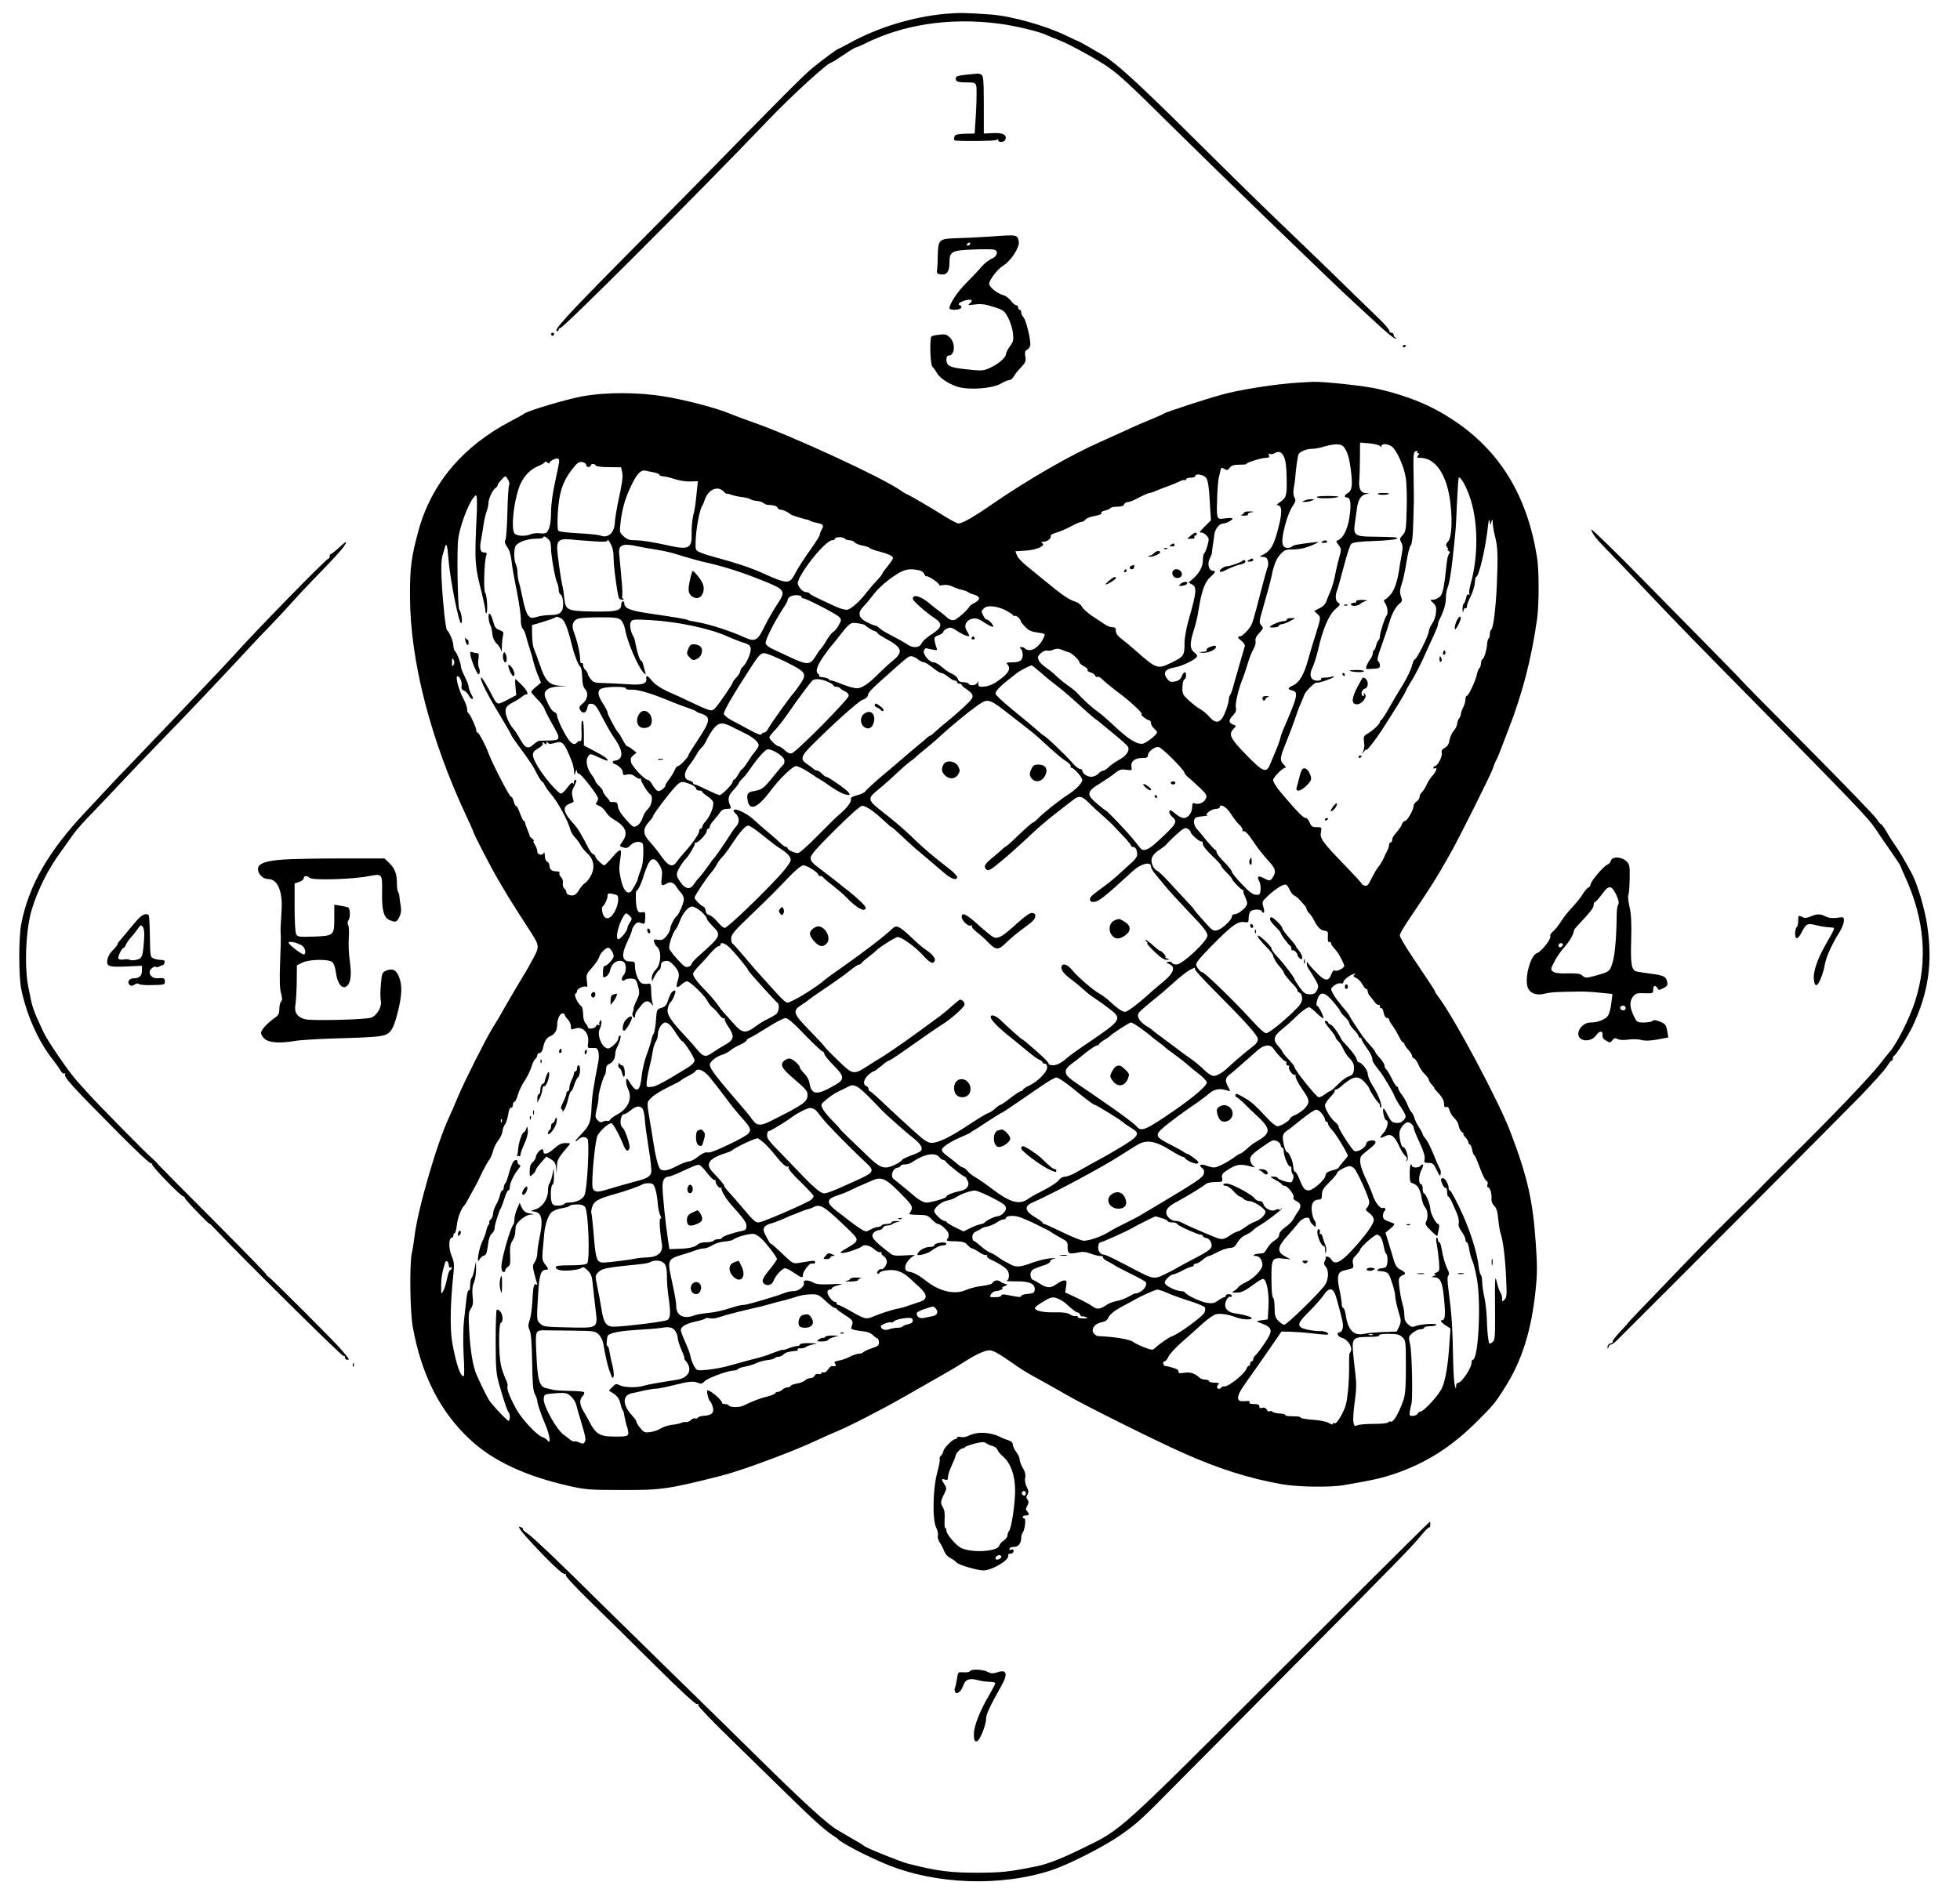 <?xml version="1.0" standalone="no"?>
<!DOCTYPE svg PUBLIC "-//W3C//DTD SVG 20010904//EN"
 "http://www.w3.org/TR/2001/REC-SVG-20010904/DTD/svg10.dtd">
<svg version="1.0" xmlns="http://www.w3.org/2000/svg"
 width="1284pt" height="1245pt" viewBox="0 0 1284 1245"
 preserveAspectRatio="xMidYMid meet">

<g transform="translate(0,1245) scale(0.1,-0.1)"
fill="#000000" stroke="none">
<path d="M6200 12360 c-220 -19 -457 -92 -643 -197 -33 -18 -62 -33 -65 -33
-8 -1 -98 -67 -175 -130 -49 -40 -222 -213 -772 -776 -82 -84 -294 -298 -470
-476 -364 -368 -455 -468 -425 -468 5 0 10 5 10 10 0 6 5 10 10 10 21 0 899
878 1360 1360 158 165 393 380 416 380 3 0 40 23 80 50 40 28 78 50 83 50 5 0
26 9 48 20 257 130 563 177 888 135 102 -13 264 -52 310 -74 11 -6 49 -21 85
-35 65 -25 255 -129 320 -176 78 -55 134 -107 430 -400 319 -315 1103 -1074
1185 -1146 17 -15 64 -59 106 -98 102 -95 151 -136 164 -135 5 0 4 3 -2 6 -7
2 -13 11 -13 19 0 8 -7 14 -15 14 -8 0 -14 4 -12 8 2 8 -28 45 -68 83 -11 10
-86 83 -166 161 -80 79 -244 238 -364 353 -271 260 -311 299 -736 720 -315
312 -467 450 -544 494 -16 9 -58 33 -93 54 -35 20 -66 37 -68 37 -2 0 -35 15
-74 34 -139 68 -363 131 -500 141 -167 12 -206 12 -290 5z"/>
<path d="M6333 11961 c-67 -7 -78 -12 -70 -36 5 -11 22 -15 66 -15 56 0 61 -2
67 -25 3 -14 2 -89 -2 -168 l-9 -142 -55 -1 c-31 0 -61 -4 -68 -8 -13 -8 -17
-36 -4 -37 66 -6 260 -3 270 4 8 6 12 6 12 -2 0 -17 40 -13 46 4 12 31 -16 46
-80 43 l-61 -3 0 188 c0 156 -3 189 -15 197 -8 5 -19 9 -25 8 -5 0 -38 -4 -72
-7z"/>
<path d="M6470 10899 c-63 -4 -157 -9 -208 -10 -112 -4 -116 -8 -119 -119 0
-41 -3 -84 -5 -95 -2 -16 3 -21 27 -23 38 -5 55 19 55 78 0 72 15 80 156 85
66 3 127 2 137 -1 30 -9 20 -44 -16 -59 -19 -8 -49 -32 -68 -54 -19 -23 -63
-69 -98 -104 -56 -55 -111 -137 -111 -167 0 -14 67 -13 76 2 4 6 2 14 -4 16
-21 7 -13 18 23 31 42 15 67 5 39 -16 -17 -13 -14 -14 33 -8 40 5 67 2 122
-16 66 -21 71 -25 96 -72 14 -27 28 -72 31 -100 5 -45 2 -56 -20 -86 -14 -19
-26 -43 -26 -52 0 -22 -53 -67 -108 -91 -40 -18 -52 -19 -150 -8 -113 12 -132
22 -132 67 0 14 6 23 15 23 40 0 46 80 9 117 -22 22 -32 25 -70 20 -25 -2 -48
-8 -52 -12 -13 -13 -8 -186 6 -198 7 -6 19 -22 27 -37 18 -35 79 -76 140 -95
74 -22 226 -11 281 21 22 13 48 24 57 24 9 0 21 10 28 23 6 12 27 39 47 59 30
32 34 41 29 72 -5 29 -2 38 14 46 10 6 19 21 19 33 0 44 -29 159 -44 176 -9
10 -16 25 -16 34 0 9 -4 17 -10 17 -5 0 -10 7 -10 15 0 8 -6 15 -13 15 -7 0
-23 13 -35 30 -12 16 -35 33 -50 36 -38 10 -92 53 -92 74 0 26 57 99 94 121
49 29 108 122 100 157 -12 46 -3 45 -204 31z m-115 -49 c-3 -5 -11 -10 -16
-10 -6 0 -7 5 -4 10 3 6 11 10 16 10 6 0 7 -4 4 -10z"/>
<path d="M3610 10260 c0 -5 5 -10 10 -10 6 0 10 5 10 10 0 6 -4 10 -10 10 -5
0 -10 -4 -10 -10z"/>
<path d="M9190 10179 c0 -5 5 -7 10 -4 6 3 10 8 10 11 0 2 -4 4 -10 4 -5 0
-10 -5 -10 -11z"/>
<path d="M8510 9943 c-147 -8 -390 -46 -510 -80 -108 -30 -364 -114 -374 -122
-6 -5 -47 -23 -91 -41 -44 -18 -114 -48 -155 -68 -41 -19 -119 -54 -173 -78
-194 -86 -471 -245 -699 -402 -128 -89 -203 -132 -230 -132 -7 0 -47 21 -88
46 -95 60 -240 144 -246 144 -3 0 -25 13 -48 29 -125 86 -712 357 -966 445
-58 20 -125 46 -150 56 -76 33 -278 87 -415 110 -178 31 -394 32 -555 2 -106
-20 -351 -93 -375 -112 -6 -5 -44 -26 -86 -48 -315 -164 -522 -409 -607 -717
-48 -176 -57 -245 -56 -435 1 -419 134 -937 370 -1439 24 -51 44 -96 44 -99 0
-11 122 -248 167 -322 24 -41 50 -84 56 -95 14 -24 99 -158 150 -236 61 -95
62 -101 21 -177 -19 -37 -49 -89 -66 -117 -30 -48 -122 -205 -159 -272 -10
-17 -30 -50 -44 -72 -41 -65 -183 -348 -222 -441 -19 -47 -48 -112 -63 -145
-80 -172 -206 -610 -225 -780 -4 -33 -11 -80 -17 -105 -16 -75 -12 -384 6
-484 57 -316 180 -558 377 -740 149 -139 364 -239 649 -303 105 -24 134 -26
345 -26 259 -1 300 5 649 93 138 35 463 156 626 232 47 22 105 48 130 58 77
31 299 145 440 226 74 42 180 103 235 134 55 31 125 72 155 92 83 53 139 79
171 80 19 1 53 -16 100 -48 40 -27 88 -60 108 -74 20 -13 74 -45 121 -70 47
-25 132 -74 190 -107 107 -62 578 -297 750 -373 232 -104 436 -168 646 -205
105 -19 320 -22 409 -6 199 34 248 46 340 77 201 70 366 175 530 339 105 105
117 118 176 211 118 182 182 382 210 662 10 97 10 157 0 295 -19 281 -54 435
-165 727 -72 194 -369 751 -472 887 -13 17 -24 34 -24 37 0 6 -2 9 -150 230
-44 66 -80 127 -80 137 0 9 26 54 57 100 147 218 182 272 273 434 57 100 269
524 280 560 7 22 16 45 20 50 4 6 18 37 30 70 13 33 36 94 52 135 93 240 151
464 188 727 13 93 13 320 -1 403 -64 401 -242 694 -546 896 -144 96 -293 158
-493 205 -83 20 -360 50 -430 47 -19 -1 -60 -3 -90 -5z m532 -416 c6 -9 8 -9
8 1 0 17 41 15 67 -3 32 -23 81 -131 92 -205 6 -36 9 -130 6 -209 -3 -132 -6
-145 -26 -167 -20 -21 -21 -27 -9 -49 10 -19 11 -37 1 -87 -6 -35 -14 -78 -16
-96 -12 -76 -32 -133 -58 -161 -15 -17 -32 -31 -38 -31 -5 0 -3 -10 5 -22 16
-23 21 -69 10 -81 -11 -11 -43 -110 -44 -134 0 -12 -4 -24 -9 -28 -5 -3 -12
-19 -16 -35 -4 -17 -10 -30 -14 -30 -4 0 -7 -10 -8 -21 -1 -12 -8 -29 -16 -38
-13 -15 -29 -50 -28 -61 1 -3 8 -4 16 -4 8 1 29 2 45 3 23 1 30 6 30 20 0 11
-4 22 -9 26 -13 7 -9 26 29 131 17 49 36 105 41 124 17 58 41 103 65 123 20
15 22 21 12 49 -9 25 -8 42 5 82 10 28 23 93 31 144 8 51 20 100 28 109 8 10
14 57 16 137 2 66 4 130 4 141 1 11 0 74 -1 140 -3 184 -3 192 15 199 8 3 12
2 9 -4 -3 -6 -1 -10 6 -10 8 0 8 -4 -1 -15 -11 -13 -8 -15 13 -15 103 0 178
-113 199 -300 14 -123 7 -223 -16 -249 -15 -17 -16 -23 -6 -36 7 -8 9 -15 4
-15 -5 0 -2 -5 6 -10 10 -7 12 -12 4 -17 -6 -5 -14 -35 -17 -68 -17 -160 -25
-200 -47 -217 -12 -10 -32 -18 -43 -18 -20 0 -20 0 2 -21 19 -18 22 -29 18
-65 -2 -23 -14 -56 -26 -72 -11 -17 -21 -39 -21 -49 0 -25 -79 -183 -91 -183
-5 0 -14 -20 -20 -45 -6 -24 -32 -77 -56 -117 -25 -40 -66 -109 -91 -153 -24
-44 -49 -81 -53 -83 -5 -2 -9 -8 -9 -13 0 -13 -46 -56 -82 -77 -24 -14 -27
-20 -22 -53 4 -20 1 -47 -5 -60 -12 -23 -11 -23 3 -5 9 11 16 17 16 13 0 -13
54 55 102 128 72 111 158 250 158 258 0 4 15 30 33 59 31 49 68 121 112 223
10 22 28 62 41 89 13 28 24 56 24 63 0 7 4 21 9 31 28 54 44 107 43 141 -1 22
5 56 13 76 9 20 22 98 30 173 8 75 17 157 19 182 3 25 8 115 11 200 4 85 9
157 11 160 10 10 44 -46 69 -116 59 -160 62 -393 9 -582 -8 -29 -12 -57 -8
-64 4 -7 3 -8 -5 -4 -7 5 -13 -3 -17 -24 -4 -17 -11 -33 -15 -36 -5 -3 -8 -20
-8 -37 1 -24 3 -26 6 -9 2 12 9 20 14 17 5 -4 9 2 9 12 0 10 11 40 25 67 14
28 26 67 27 88 1 21 4 38 8 38 18 0 61 182 77 325 5 47 9 60 12 40 4 -30 4
-30 11 -5 7 23 8 22 9 -9 1 -18 8 -59 16 -90 17 -68 19 -118 11 -311 -7 -155
-23 -287 -37 -296 -5 -3 -9 -16 -9 -29 0 -13 -4 -26 -8 -29 -4 -2 -9 -19 -10
-38 -3 -40 -21 -98 -31 -98 -3 0 -8 -12 -9 -27 -1 -15 -6 -29 -11 -32 -5 -3
-12 -22 -16 -41 -10 -45 -55 -140 -66 -140 -5 0 -9 -11 -9 -24 0 -13 -7 -37
-15 -52 -8 -16 -15 -36 -15 -45 0 -8 -5 -20 -11 -26 -5 -5 -11 -21 -13 -35 -1
-14 -12 -35 -23 -47 -11 -12 -23 -39 -27 -60 -4 -26 -13 -41 -31 -51 -18 -9
-23 -19 -20 -34 6 -22 -28 -86 -45 -86 -5 0 -10 -5 -10 -11 0 -5 5 -7 10 -4
20 12 9 -21 -16 -48 -14 -15 -31 -42 -39 -61 -8 -18 -21 -38 -29 -46 -9 -7
-16 -21 -16 -31 0 -10 -9 -24 -20 -31 -11 -7 -20 -21 -20 -31 0 -25 -42 -97
-57 -97 -6 0 -14 -8 -18 -19 -5 -16 -16 -31 -55 -78 -5 -7 -10 -19 -10 -28 0
-8 -4 -15 -10 -15 -5 0 -10 -7 -10 -16 0 -9 -6 -28 -14 -42 -8 -15 -17 -34
-20 -42 -6 -16 -28 -52 -36 -60 -8 -8 -27 -41 -50 -86 -16 -33 -25 -41 -40
-37 -11 3 -20 9 -20 13 0 4 -44 52 -97 107 -163 168 -178 189 -169 233 5 29 4
30 -28 30 -28 0 -36 5 -46 30 -7 17 -18 30 -26 30 -16 0 -53 38 -162 166 -29
34 -52 71 -52 82 0 18 63 82 82 82 4 0 -1 9 -12 20 -28 28 -25 47 16 147 20
49 45 115 56 148 11 33 27 78 37 100 10 22 21 49 25 61 7 23 74 89 82 81 6 -6
101 26 112 38 4 4 -1 5 -11 2 -10 -4 -32 -7 -48 -7 -18 0 -28 -4 -24 -10 4 -6
-7 -10 -25 -10 -44 0 -57 37 -31 88 10 20 26 72 36 114 29 132 70 229 112 265
34 30 36 34 21 43 -20 12 -23 46 -7 87 6 15 25 86 44 157 18 70 39 135 47 142
10 10 52 16 146 19 73 2 140 9 150 14 17 11 5 12 -179 15 -89 1 -104 14 -94
81 4 27 10 73 14 100 7 59 27 91 61 98 24 4 24 4 -3 6 -33 1 -48 32 -42 88 2
21 4 84 4 141 l1 102 62 -5 c35 -4 66 -12 70 -18z m-240 -4 c25 -31 37 -70 48
-158 12 -95 7 -131 -21 -146 -23 -12 -25 -29 -4 -29 23 0 28 -44 15 -130 -12
-80 -42 -138 -76 -150 -13 -5 -12 -9 5 -31 19 -25 19 -28 5 -80 -9 -30 -19
-74 -24 -99 -8 -48 -24 -103 -39 -135 -5 -11 -15 -35 -21 -53 -8 -21 -25 -38
-47 -48 l-34 -17 21 -20 c25 -22 24 -23 -15 -147 -15 -47 -36 -117 -46 -155
-27 -95 -57 -147 -96 -165 -39 -18 -41 -26 -8 -34 43 -11 37 -36 -59 -258 -8
-18 -17 -45 -20 -61 -4 -15 -17 -51 -30 -80 -12 -28 -28 -66 -35 -84 -24 -61
-46 -53 -153 57 -108 110 -121 137 -89 172 21 22 21 23 2 29 -33 13 -34 29 -6
59 21 22 26 35 21 55 -6 25 20 131 49 200 7 17 20 57 30 90 9 33 26 74 36 91
10 17 17 41 14 53 -3 16 5 33 25 54 27 29 28 33 13 49 -13 15 -14 24 -4 60 46
163 64 228 71 263 16 77 31 114 59 144 25 27 36 31 79 31 50 0 94 11 147 36
29 14 29 15 -20 9 -99 -12 -125 -17 -131 -26 -3 -5 -16 -9 -29 -9 -41 0 -45
42 -14 157 11 43 32 95 46 115 21 31 23 40 13 58 -7 14 -9 36 -5 59 4 20 9 52
10 71 5 65 17 147 23 156 12 17 57 34 87 33 17 0 53 6 80 15 69 20 109 19 127
-1z m-390 -68 c11 -24 16 -69 17 -143 2 -113 -2 -124 -49 -156 -13 -9 -19 -16
-13 -16 30 0 34 -39 13 -127 -34 -140 -54 -175 -120 -205 -10 -4 -6 -7 12 -7
21 -1 29 -7 34 -26 3 -14 3 -33 -2 -42 -7 -18 -30 -103 -74 -273 -12 -46 -26
-94 -32 -105 -16 -30 -60 -75 -75 -75 -19 0 -16 -10 12 -31 13 -11 22 -25 20
-32 -24 -81 -56 -195 -71 -247 -9 -36 -21 -69 -26 -75 -4 -5 -8 -17 -8 -27 0
-27 -30 -111 -48 -130 -23 -27 -47 -22 -80 16 -17 19 -43 41 -59 49 -16 8 -49
34 -73 56 -42 38 -45 45 -44 88 1 26 6 49 13 51 6 2 11 15 11 28 0 30 -17 23
-30 -11 -6 -15 -20 -26 -41 -30 -27 -6 -36 -3 -51 15 -33 41 -17 67 49 77 42
7 124 45 141 66 8 10 5 17 -13 31 -31 23 -32 60 -5 144 11 33 24 87 29 119 21
134 42 197 77 229 37 34 42 44 19 44 -26 0 -37 47 -20 80 9 17 15 32 14 35 0
3 2 22 5 43 4 20 8 55 11 77 4 39 33 75 60 75 19 0 66 26 59 33 -4 3 -26 4
-50 0 -40 -5 -43 -4 -50 21 -6 25 2 222 11 249 2 7 6 24 9 39 6 25 8 27 27 15
17 -10 22 -9 35 8 11 15 26 20 63 20 27 0 47 2 45 4 -7 7 99 41 128 41 21 0
26 4 21 17 -4 11 -3 14 5 9 7 -4 20 -2 29 3 31 18 48 12 65 -24z m-4749 -31
c-1 -10 -13 -71 -27 -134 -15 -67 -26 -147 -26 -192 0 -77 -12 -127 -33 -140
-6 -3 -26 -5 -44 -2 -18 2 -45 -1 -60 -8 -32 -13 -82 -11 -100 4 -31 25 -3
251 41 336 27 52 64 88 110 107 25 11 46 23 46 28 0 5 7 4 15 -3 8 -7 15 -8
15 -3 0 12 41 33 55 29 6 -2 9 -12 8 -22z m177 -20 c0 -8 7 -14 15 -14 8 0 15
5 15 10 0 13 27 13 32 0 2 -6 39 -11 85 -11 l82 -1 7 -33 c6 -33 2 -60 -31
-215 -8 -41 -16 -91 -17 -110 -2 -71 -43 -109 -95 -89 -14 5 -80 12 -147 15
-74 4 -124 10 -129 17 -5 7 -6 57 -3 112 8 141 34 217 103 301 26 33 38 40 58
36 14 -2 25 -11 25 -18z m448 -50 c17 -4 32 -11 32 -15 0 -5 10 -9 23 -10 12
0 46 -8 76 -18 30 -10 76 -17 103 -16 l50 2 -7 -66 c-10 -98 -12 -111 -25
-165 -6 -28 -10 -78 -9 -112 3 -96 -19 -108 -144 -80 -108 24 -182 36 -229 36
-35 0 -51 6 -73 26 -26 24 -27 28 -20 87 9 87 30 160 66 236 40 86 66 114 99
107 14 -4 40 -9 58 -12z m3615 -37 c10 -16 18 -64 22 -150 l8 -126 -37 -37
c-40 -40 -42 -44 -23 -44 8 0 22 -9 32 -20 16 -17 16 -24 5 -65 -7 -25 -17
-48 -21 -51 -5 -3 -9 -23 -9 -46 0 -43 -25 -87 -69 -124 l-25 -21 22 -12 c34
-18 32 -47 -22 -236 -14 -49 -26 -115 -26 -145 0 -85 -5 -92 -80 -129 -97 -48
-100 -48 -244 79 -28 25 -68 58 -88 73 -26 19 -38 36 -38 53 0 18 -5 24 -22
24 -13 0 -35 8 -49 18 -14 9 -52 34 -83 55 -31 21 -62 49 -68 61 -6 14 -25 28
-47 35 -38 11 -87 45 -203 141 -36 30 -89 73 -116 95 -28 22 -55 52 -60 66
l-10 27 66 4 c72 4 136 33 110 49 -9 6 -8 9 7 9 26 1 53 22 48 37 -3 7 13 16
37 23 22 6 65 24 94 40 30 17 61 30 69 30 8 0 20 6 26 14 7 8 27 18 44 21 55
11 67 16 62 25 -3 5 8 11 25 15 16 4 32 11 35 16 4 5 23 9 45 9 24 0 40 5 44
15 3 8 13 15 22 15 9 0 28 6 42 13 15 8 42 21 60 30 19 9 38 17 44 17 5 0 24
6 41 14 18 7 54 22 81 31 27 10 61 24 74 31 14 7 29 11 34 8 4 -3 8 0 8 5 0 6
14 11 30 11 17 0 30 5 30 10 0 21 57 10 73 -13z m-4574 -11 c8 -13 10 -30 6
-36 -4 -7 -9 -87 -11 -177 -2 -91 -8 -172 -13 -181 -7 -12 -3 -25 12 -47 14
-19 24 -52 28 -90 3 -33 19 -123 35 -200 15 -77 27 -160 26 -185 -1 -26 4 -51
13 -60 7 -8 16 -28 20 -45 4 -16 15 -55 25 -85 10 -30 21 -68 24 -85 4 -16 16
-54 28 -84 l22 -54 -32 -27 c-18 -14 -32 -30 -32 -34 0 -4 18 -25 39 -47 22
-21 43 -49 47 -62 4 -12 26 -56 50 -98 59 -102 58 -109 -13 -111 -32 0 -64 -2
-71 -2 -7 -1 -24 -12 -37 -24 -34 -32 -55 -25 -85 30 -14 26 -34 57 -45 70
-31 35 -57 96 -53 125 2 20 14 33 47 50 25 13 52 30 61 38 9 8 22 15 28 15 18
0 2 31 -35 67 -18 18 -34 33 -37 33 -2 0 -2 -24 1 -52 l5 -53 -51 -27 c-28
-16 -57 -28 -65 -28 -8 0 -21 12 -29 28 -55 107 -87 158 -87 139 0 -22 44
-110 117 -230 46 -76 83 -141 83 -144 0 -3 15 -26 34 -52 87 -118 108 -149
132 -198 15 -29 30 -53 34 -53 4 0 12 -11 18 -24 6 -13 24 -39 40 -57 44 -50
114 -178 128 -234 4 -16 18 -40 31 -52 12 -13 29 -36 37 -51 8 -15 28 -40 45
-55 40 -37 49 -86 26 -137 -10 -22 -28 -46 -41 -55 -13 -8 -30 -28 -39 -44 -8
-16 -23 -32 -33 -36 -24 -7 -52 3 -52 20 0 7 -6 18 -14 24 -7 6 -11 22 -9 34
3 14 -2 31 -12 40 -9 9 -13 21 -10 27 3 5 -3 10 -14 10 -34 0 -51 11 -51 35 0
13 -7 25 -15 29 -9 3 -15 19 -16 38 0 18 -3 27 -6 21 -8 -22 -43 -15 -43 7 0
12 -7 32 -16 45 -9 14 -12 25 -8 25 5 0 1 7 -9 14 -10 8 -18 16 -17 18 1 1 -6
20 -14 40 -9 21 -16 42 -16 48 0 5 -3 10 -8 10 -4 0 -15 23 -25 50 -10 28 -22
50 -27 50 -4 0 -11 14 -15 30 -4 17 -12 30 -18 30 -10 0 -127 228 -147 285
-14 43 -63 135 -71 135 -5 0 -9 7 -9 15 0 18 -42 109 -52 113 -5 2 -8 14 -8
27 0 12 -11 42 -24 66 -27 50 -52 136 -42 146 12 12 35 -32 30 -59 -3 -20 1
-28 14 -32 11 -4 25 -18 32 -31 7 -14 17 -25 22 -25 11 0 10 3 -7 36 -8 16
-15 36 -15 45 0 8 -11 38 -25 65 -14 27 -25 56 -25 64 0 23 -25 89 -38 102 -7
7 -12 24 -12 38 0 26 -26 90 -41 100 -10 7 -29 188 -36 334 -4 80 -2 131 7
160 7 22 14 47 16 55 8 27 16 2 21 -71 9 -134 70 -441 85 -432 10 6 0 73 -13
90 -11 14 -17 399 -7 464 11 82 63 222 99 268 16 20 18 21 22 5 2 -10 2 -52 1
-93 -16 -333 -15 -351 33 -539 12 -51 23 -102 23 -114 0 -11 3 -17 7 -14 10
11 3 120 -9 134 -11 14 -6 203 7 241 6 18 4 22 -13 22 -26 0 -32 25 -20 86 5
27 13 74 17 104 5 30 14 68 20 83 6 16 11 39 11 51 0 28 28 88 47 99 7 4 13
12 13 18 0 10 41 57 51 58 3 1 11 -10 18 -23z m1411 -76 c11 -11 20 -18 20
-15 0 2 12 0 28 -6 15 -6 47 -13 72 -16 25 -3 50 -9 56 -14 6 -5 24 -10 40
-11 16 -1 36 -7 44 -13 8 -7 22 -13 30 -13 42 -2 60 -7 64 -19 3 -7 12 -13 21
-13 15 0 55 -19 65 -31 4 -5 95 -33 110 -34 3 0 10 -3 16 -7 6 -4 21 -9 35
-12 53 -10 58 -15 43 -44 -8 -15 -14 -31 -14 -37 0 -5 -16 -32 -35 -60 -75
-106 -104 -150 -131 -202 -33 -61 -50 -60 -213 14 -68 31 -174 66 -289 97 -50
13 -103 30 -119 38 -26 12 -28 17 -26 68 2 83 26 211 43 235 4 6 11 21 15 35
22 71 84 101 125 60z m-1138 -325 c4 -5 8 -28 8 -50 0 -49 28 -203 41 -227 5
-10 9 -29 9 -43 0 -14 6 -28 13 -31 8 -3 14 -24 16 -50 3 -64 -17 -84 -82 -84
-27 0 -67 -5 -89 -12 -35 -10 -41 -9 -57 8 -10 10 -26 57 -35 104 -10 47 -21
99 -27 116 -5 17 -9 45 -9 63 0 18 -5 41 -10 52 -15 28 -15 106 0 125 21 25
78 44 131 44 30 0 49 4 49 11 0 12 27 -5 42 -26z m1933 15 c3 -5 17 -10 29
-10 13 0 29 -6 35 -14 7 -8 30 -17 52 -21 21 -4 41 -10 44 -14 2 -5 26 -14 52
-21 69 -18 103 -33 103 -46 0 -7 -16 -31 -35 -54 -19 -23 -35 -45 -35 -49 0
-4 -17 -25 -37 -47 -21 -21 -50 -56 -66 -76 -39 -53 -98 -106 -124 -113 -13
-3 -45 5 -80 21 -126 58 -164 77 -169 85 -3 5 -13 9 -23 9 -19 0 -44 24 -54
51 -15 43 177 289 225 289 10 0 18 5 18 10 0 6 13 10 29 10 17 0 33 -4 36 -10z
m-1657 -16 c84 -6 102 -5 102 7 0 7 9 -3 20 -24 14 -25 20 -56 20 -97 0 -58
26 -245 36 -262 3 -4 13 -8 22 -7 11 0 12 2 4 6 -6 2 -9 9 -6 14 3 6 1 65 -6
132 -6 67 -12 136 -14 152 -5 55 25 66 117 46 23 -5 76 -15 117 -21 41 -6 95
-18 120 -25 110 -34 179 -53 230 -64 109 -25 227 -63 353 -114 156 -63 158
-67 94 -164 -24 -37 -59 -98 -77 -135 -47 -98 -63 -106 -136 -73 -91 42 -236
88 -319 101 -22 3 -43 8 -48 11 -10 6 -92 20 -245 42 -132 19 -172 34 -172 68
0 7 -4 13 -10 13 -5 0 -10 -8 -10 -18 0 -44 -26 -51 -182 -49 -171 3 -183 8
-191 85 -2 26 -7 60 -11 76 -13 54 -36 221 -36 258 0 46 20 59 80 54 25 -3 91
-8 148 -12z m2140 -190 c18 -4 34 -14 37 -25 4 -11 10 -17 14 -15 10 6 92 -50
84 -58 -4 -3 7 -3 24 0 20 4 43 0 62 -9 17 -8 45 -19 63 -22 18 -4 35 -11 38
-14 3 -4 21 -12 40 -17 43 -12 45 -33 5 -54 -16 -8 -32 -19 -34 -24 -8 -20
-80 -83 -100 -89 -14 -3 -30 2 -46 16 -13 12 -36 31 -51 42 -16 11 -42 32 -60
47 -60 52 -114 68 -114 34 0 -13 83 -87 142 -126 55 -36 51 -61 -17 -105 -31
-19 -61 -46 -67 -60 -14 -31 -58 -34 -96 -6 -15 10 -59 35 -98 55 -40 20 -77
43 -84 51 -7 8 -18 15 -24 15 -6 0 -31 10 -56 23 -57 28 -64 61 -23 103 15 16
41 47 58 69 37 50 91 98 158 141 52 34 85 40 145 28z m-768 -174 c0 -5 5 -10
10 -10 20 0 219 -103 237 -122 16 -18 16 -21 -2 -54 -10 -20 -27 -39 -36 -44
-9 -5 -29 -30 -43 -54 -14 -25 -32 -51 -39 -58 -7 -7 -23 -30 -36 -51 -33 -54
-54 -55 -157 -7 -49 23 -106 49 -126 59 -20 9 -39 24 -42 35 -5 19 50 129 110
223 19 28 34 55 34 60 0 19 25 33 57 33 18 0 33 -4 33 -10z m1344 -92 c22 -13
43 -26 44 -31 2 -4 7 -5 12 -2 4 2 15 -4 25 -15 10 -11 15 -20 12 -20 -4 0 8
-15 26 -34 25 -27 43 -35 84 -41 52 -7 52 -7 40 -33 -18 -44 -59 -81 -89 -82
-15 0 -30 5 -33 10 -3 6 -14 10 -23 10 -12 0 -13 -3 -4 -12 7 -7 12 -24 12
-38 0 -37 -18 -50 -69 -50 -35 0 -42 -3 -33 -12 26 -26 13 -55 -44 -98 -40
-30 -69 -44 -100 -48 -41 -4 -44 -3 -45 19 -1 17 -3 19 -6 7 -5 -19 -48 -25
-58 -8 -3 6 -19 10 -35 10 -20 0 -31 6 -35 21 -4 11 -21 27 -38 34 -18 7 -47
27 -66 44 -19 17 -43 31 -54 31 -27 0 -69 47 -65 74 2 12 10 20 18 18 71 -16
74 -16 65 4 -4 10 -10 31 -12 45 -4 22 0 28 26 37 17 6 31 16 31 22 0 6 11 16
25 22 21 9 30 7 62 -14 39 -27 83 -44 83 -33 0 3 -7 17 -16 31 -37 55 35 107
94 68 38 -26 74 -45 78 -41 7 7 -28 47 -40 47 -7 0 -18 11 -24 25 -15 32 -15
30 5 50 22 22 89 14 147 -17z m-2920 -49 c25 -12 43 -57 76 -189 13 -54 41
-123 53 -131 5 -4 10 -33 11 -65 1 -41 6 -65 19 -79 24 -26 16 -70 -17 -96
-21 -17 -24 -24 -16 -40 16 -29 40 -23 47 12 5 25 10 30 31 27 20 -2 33 -20
71 -94 26 -50 58 -106 72 -125 64 -89 66 -145 7 -153 -17 -2 -19 -16 -2 -22
30 -11 54 -36 54 -56 0 -16 5 -19 28 -13 20 4 36 0 54 -14 14 -11 29 -17 32
-13 4 4 6 2 5 -3 -4 -11 44 -90 61 -100 20 -12 11 -71 -15 -95 -14 -13 -30
-40 -36 -61 -7 -21 -22 -42 -36 -50 -23 -12 -27 -10 -73 42 -31 34 -50 65 -52
84 -3 25 -7 30 -30 30 -15 -1 -25 1 -24 3 2 2 -7 15 -20 29 -13 14 -24 31 -24
38 0 6 -11 22 -25 35 -14 13 -25 28 -25 32 0 5 -11 24 -24 41 -32 42 -42 96
-23 121 14 19 15 19 68 -6 30 -14 56 -24 58 -22 9 8 -20 29 -87 64 l-67 35 0
77 c0 42 -3 80 -7 84 -9 8 -11 -15 -8 -90 1 -29 -2 -46 -8 -42 -5 3 -15 0 -21
-8 -22 -27 -49 -5 -90 74 -23 43 -41 87 -41 98 0 12 -8 23 -18 26 -16 6 -36
36 -60 97 -16 41 18 68 89 71 l54 2 -51 3 c-67 5 -93 33 -128 138 -15 44 -32
90 -38 103 -6 12 -12 52 -12 89 l-1 67 65 19 c36 11 72 23 80 28 8 4 16 8 17
8 1 1 13 -4 27 -10z m394 -12 c11 -11 23 -38 27 -60 12 -78 85 -248 122 -286
14 -14 15 -13 10 4 -3 11 -9 32 -13 48 -3 15 -9 27 -13 27 -9 0 -27 53 -36
105 -4 22 -10 44 -13 50 -20 31 -30 80 -20 98 10 19 18 20 127 14 178 -10 392
-55 506 -107 38 -17 90 -37 120 -46 20 -6 31 -17 33 -32 4 -27 -28 -102 -52
-121 -9 -8 -16 -20 -16 -28 0 -7 -11 -26 -25 -41 -14 -15 -25 -30 -25 -34 0
-10 -87 -137 -113 -166 -24 -26 -28 -25 -152 33 -49 24 -123 58 -163 75 -45
21 -82 46 -99 67 -29 37 -43 42 -39 16 5 -33 -26 -43 -115 -37 -46 3 -117 7
-157 8 -65 1 -75 4 -92 26 -11 14 -20 30 -20 36 0 6 -7 17 -15 24 -8 7 -15 21
-15 32 0 10 -4 16 -10 13 -6 -4 -10 9 -10 30 0 36 -20 121 -42 177 -16 42 -3
76 32 85 17 5 81 8 144 8 97 0 117 -3 134 -18z m1601 -35 c8 -10 43 -32 64
-38 9 -4 17 -10 17 -14 0 -4 24 -19 53 -35 108 -58 117 -86 45 -145 -24 -19
-63 -55 -88 -80 -69 -70 -113 -100 -147 -100 -17 0 -63 13 -102 29 -39 16 -71
26 -71 22 0 -3 -4 -1 -8 6 -4 7 -22 13 -39 15 -17 1 -30 5 -27 9 2 4 0 10 -6
14 -20 12 -9 50 32 110 23 33 47 65 53 71 5 6 24 28 40 49 82 106 85 108 134
101 25 -3 47 -9 50 -14z m1298 -164 c15 -6 31 -12 34 -12 16 -2 69 -50 69 -62
0 -8 14 -21 30 -29 17 -9 28 -20 25 -25 -3 -5 5 -12 19 -16 13 -3 27 -12 30
-21 3 -8 10 -11 16 -8 5 3 20 -4 32 -17 13 -13 51 -45 85 -71 69 -52 83 -63
142 -118 22 -22 36 -39 30 -39 -7 0 0 -9 14 -20 14 -11 30 -20 36 -20 6 0 11
-8 11 -18 0 -10 9 -25 20 -35 11 -9 20 -21 20 -26 0 -13 -59 -61 -87 -72 -36
-13 -97 23 -190 111 -43 41 -94 85 -113 98 -35 24 -94 77 -133 121 -12 13 -42
37 -66 53 -24 17 -55 43 -70 57 -14 15 -42 38 -61 51 -43 30 -59 50 -60 72 0
20 44 52 62 45 7 -2 22 -1 33 4 28 11 40 11 72 -3z m-1817 -76 c133 -67 139
-76 89 -149 -18 -27 -36 -50 -39 -53 -12 -9 -152 -204 -166 -232 -8 -16 -21
-28 -28 -28 -8 0 -16 -5 -18 -12 -3 -7 -29 3 -74 27 -38 22 -91 50 -119 64
-27 14 -51 34 -53 43 -3 17 60 125 184 316 46 70 58 82 82 82 15 -1 79 -27
142 -58z m863 18 c14 -11 32 -20 40 -20 8 0 34 -16 57 -35 23 -19 49 -35 57
-35 8 0 28 -11 45 -25 16 -14 36 -25 44 -25 8 0 14 -4 14 -10 0 -5 7 -10 15
-10 8 0 15 -3 15 -7 0 -5 13 -17 29 -27 51 -35 55 -51 17 -88 -39 -39 -95 -89
-156 -138 -24 -19 -53 -45 -66 -57 -13 -13 -26 -23 -29 -23 -4 0 -12 -6 -20
-12 -7 -7 -32 -29 -56 -48 -23 -19 -74 -62 -113 -96 -39 -33 -84 -71 -100 -85
-59 -48 -131 -114 -139 -126 -4 -7 -28 -18 -53 -24 -28 -7 -43 -16 -40 -24 6
-17 -22 -56 -69 -96 -22 -18 -89 -84 -150 -146 -60 -62 -118 -113 -127 -113
-23 0 -68 21 -68 32 0 4 -5 8 -11 8 -6 0 -23 12 -39 28 -15 15 -49 45 -76 67
-27 22 -70 60 -96 84 -45 41 -114 75 -131 64 -5 -3 1 -14 12 -24 26 -24 27
-59 3 -85 -10 -10 -26 -33 -37 -51 -31 -50 -98 -147 -105 -153 -4 -3 -24 -30
-45 -60 -21 -30 -46 -62 -54 -70 -9 -8 -24 -27 -34 -42 -25 -40 -56 -36 -90
12 -21 29 -26 46 -21 63 6 21 41 76 54 87 19 15 68 99 62 105 -4 3 -2 5 4 3
15 -4 74 57 74 77 0 8 5 15 10 15 6 0 10 6 10 14 0 7 11 25 25 40 14 16 33 39
42 52 10 16 25 24 45 24 25 0 29 3 23 18 -20 45 -16 67 20 105 19 21 35 42 35
46 0 4 10 16 21 27 12 10 35 39 52 64 53 77 101 130 118 130 33 0 104 -46 107
-70 2 -12 0 -25 -5 -29 -4 -3 -35 -39 -67 -79 -64 -79 -73 -86 -128 -96 -41
-7 -48 -19 -40 -62 13 -70 64 -49 146 59 61 83 148 167 171 167 13 0 54 -20
91 -45 36 -25 68 -45 70 -45 2 0 32 -20 67 -45 36 -25 79 -48 97 -51 29 -6 31
-5 20 12 -12 19 -133 104 -148 104 -5 0 -17 9 -27 20 -10 11 -24 20 -31 20 -7
0 -19 6 -26 13 -7 7 -25 20 -39 29 -47 30 -43 51 20 115 144 145 314 298 343
308 19 6 32 18 34 30 3 20 23 40 155 157 103 92 111 98 129 98 10 0 29 -9 43
-20z m-3042 -37 c-9 -15 -10 -12 -10 17 0 29 1 32 10 18 7 -12 7 -24 0 -35z
m3847 -50 c30 -27 79 -67 109 -89 30 -23 93 -77 140 -120 47 -44 96 -86 107
-94 12 -8 26 -19 33 -25 6 -5 47 -39 91 -75 44 -36 84 -72 90 -81 16 -25 -7
-61 -59 -89 -25 -14 -55 -35 -67 -47 -12 -13 -28 -23 -35 -23 -8 0 -22 -9 -32
-20 -10 -11 -31 -20 -46 -20 -27 0 -59 22 -59 41 0 5 -5 9 -10 9 -12 0 -33 16
-53 39 -44 52 -180 181 -190 181 -2 0 -24 18 -48 40 -24 21 -93 79 -154 128
-60 49 -111 96 -113 105 -4 19 32 54 140 137 22 17 83 48 97 50 2 0 29 -21 59
-47z m-1396 -60 c21 -9 38 -20 38 -25 0 -4 9 -8 19 -8 11 0 23 -5 26 -11 4 -5
18 -14 31 -19 14 -6 24 -18 24 -29 0 -22 -341 -367 -373 -377 -12 -4 -28 3
-46 20 -15 14 -33 26 -40 26 -14 0 -61 45 -61 59 0 5 15 24 33 43 19 18 55 65
82 103 79 114 157 219 169 227 18 13 57 9 98 -9z m-1322 -43 c0 -7 13 -10 33
-9 38 3 122 -20 237 -67 47 -20 108 -43 135 -52 28 -9 52 -19 55 -23 3 -3 16
-10 30 -14 68 -21 66 -46 -15 -168 -36 -54 -65 -101 -65 -105 0 -13 -57 -72
-69 -72 -6 0 -16 -12 -21 -26 -6 -14 -21 -40 -35 -58 -14 -18 -25 -36 -25 -39
0 -17 -34 -44 -49 -40 -10 2 -25 20 -36 39 -10 19 -24 34 -31 34 -21 0 -103
87 -110 116 -5 21 -2 31 15 45 l21 17 -26 21 c-15 12 -30 21 -35 21 -5 0 -18
19 -30 43 -12 23 -25 44 -29 47 -12 9 -70 117 -70 131 0 8 -14 34 -30 59 -36
54 -39 87 -8 99 36 13 158 14 158 1z m2506 -166 c60 -47 125 -97 144 -112 19
-15 58 -48 85 -74 28 -26 60 -55 72 -65 12 -10 30 -26 41 -35 12 -9 32 -24 46
-33 14 -10 23 -21 20 -26 -3 -5 -1 -9 4 -9 16 0 72 -63 72 -81 0 -20 -42 -63
-95 -97 -51 -32 -163 -121 -195 -155 -14 -15 -29 -27 -34 -27 -4 0 -42 -33
-83 -72 -41 -40 -81 -77 -90 -82 -8 -4 -23 -16 -32 -25 -9 -9 -38 -33 -64 -55
-49 -40 -56 -56 -33 -75 12 -10 32 3 107 66 51 43 131 115 178 160 74 70 124
111 283 233 38 29 55 25 103 -22 23 -24 66 -63 95 -88 28 -25 64 -58 78 -75
15 -16 44 -47 65 -69 20 -22 37 -44 37 -48 0 -4 6 -8 14 -8 15 0 26 -21 26
-51 0 -10 -14 -31 -31 -46 -17 -16 -48 -44 -69 -63 -56 -51 -82 -73 -142 -116
-29 -21 -56 -43 -60 -49 -14 -19 -8 -35 12 -35 36 0 65 23 264 205 50 46 116
62 116 28 0 -10 13 -33 28 -50 15 -18 43 -52 62 -75 33 -40 74 -85 219 -238
40 -43 61 -73 61 -90 1 -35 -163 -189 -202 -190 -14 0 -28 5 -30 11 -2 6 -13
9 -23 7 -18 -4 -17 -6 6 -16 41 -17 28 -58 -35 -110 -29 -24 -63 -53 -77 -65
-81 -75 -162 -137 -178 -137 -19 0 -50 21 -105 72 -17 16 -44 36 -60 45 -42
22 -146 112 -181 155 -28 35 -58 48 -69 30 -11 -19 8 -49 52 -82 26 -19 64
-50 85 -69 20 -19 48 -42 61 -50 67 -45 84 -58 124 -89 72 -58 64 -70 -138
-207 -69 -46 -134 -93 -145 -103 -39 -35 -70 -52 -97 -52 -16 0 -28 4 -28 9 0
9 -26 36 -91 93 -46 41 -79 68 -83 68 -5 0 -104 89 -136 121 -32 33 -70 47
-70 25 0 -17 43 -62 105 -113 22 -17 51 -41 65 -52 90 -76 126 -104 147 -114
13 -5 23 -14 23 -19 0 -4 7 -8 15 -8 9 0 15 -9 15 -25 0 -30 -65 -95 -121
-120 -21 -10 -39 -22 -39 -27 0 -4 -5 -8 -12 -8 -6 0 -38 -20 -69 -45 -32 -25
-61 -45 -66 -45 -4 0 -20 -11 -34 -24 -14 -13 -35 -27 -47 -30 -12 -4 -74 -42
-139 -85 -126 -83 -205 -118 -244 -108 -13 4 -37 18 -54 33 -48 41 -192 173
-264 242 -36 34 -69 62 -73 62 -4 0 -8 6 -8 14 0 8 -7 16 -15 20 -24 9 -18 43
12 71 15 14 32 25 36 25 5 0 27 16 50 35 22 19 44 35 49 35 8 0 67 40 177 118
63 45 149 104 175 120 50 30 141 110 144 127 4 15 -12 34 -29 35 -3 0 -28 -20
-56 -45 -27 -25 -64 -55 -81 -67 -17 -13 -84 -62 -149 -109 -106 -77 -221
-155 -248 -169 -5 -3 -36 -22 -68 -43 -96 -62 -99 -61 -199 36 -49 47 -88 88
-88 91 0 3 -43 49 -95 102 -111 114 -116 130 -52 171 23 15 44 30 47 33 3 3
34 26 70 50 110 74 163 112 206 147 23 18 46 33 52 33 6 0 12 3 14 8 2 4 23
23 48 42 25 19 47 37 50 41 14 18 126 89 140 89 27 0 111 -60 164 -117 50 -55
70 -64 80 -37 6 16 -21 47 -64 74 -13 8 -56 45 -94 82 -72 68 -94 79 -118 55
-52 -50 -187 -154 -323 -249 -55 -38 -111 -79 -125 -91 -61 -53 -216 -147
-243 -147 -7 0 -35 24 -61 53 -26 28 -70 77 -97 107 -28 30 -83 93 -122 140
-40 47 -75 87 -79 88 -5 2 -8 17 -8 33 0 24 19 48 112 137 142 136 176 171
266 265 46 48 82 77 95 77 23 0 97 -47 97 -61 0 -5 6 -9 14 -9 8 0 16 -4 18
-8 2 -5 30 -29 63 -54 33 -26 74 -61 90 -78 53 -57 106 -91 121 -79 11 9 6 19
-29 53 -24 22 -58 52 -76 66 -18 14 -53 41 -76 60 -24 19 -73 57 -109 84 -51
37 -66 54 -66 74 0 19 38 63 159 183 96 96 167 159 179 159 24 0 76 -35 139
-94 26 -25 51 -46 54 -46 3 0 30 -24 60 -52 30 -29 71 -66 90 -83 54 -45 136
-115 191 -162 49 -43 88 -56 88 -29 0 8 -29 37 -64 63 -83 63 -167 134 -236
203 -31 30 -98 89 -150 130 -150 118 -148 109 -44 195 26 22 71 62 99 89 27
26 66 60 85 74 19 14 40 31 45 37 6 6 32 28 60 50 27 22 56 47 65 55 109 101
253 218 305 248 39 22 63 12 171 -74z m-1806 -89 c25 -13 64 -32 86 -43 48
-23 84 -56 84 -75 0 -8 -9 -24 -20 -37 -11 -12 -34 -44 -51 -71 -17 -27 -34
-49 -38 -49 -3 0 -15 -16 -25 -35 -11 -19 -23 -35 -28 -35 -4 0 -8 -5 -8 -12
0 -16 -71 -88 -86 -88 -7 0 -44 16 -83 35 -38 19 -74 35 -80 35 -6 0 -11 4
-11 10 0 5 -11 12 -25 16 -39 10 -37 52 4 104 15 19 35 49 44 66 9 17 23 37
33 45 9 8 23 28 30 44 7 17 26 49 43 73 37 50 62 53 131 17z m-1220 -104 c0 9
3 10 8 4 8 -12 15 -12 55 -1 42 12 55 -3 101 -118 9 -21 16 -53 17 -70 1 -30
1 -30 9 -6 5 17 8 19 9 8 1 -10 7 -18 14 -18 13 0 111 -124 123 -155 4 -8 1
-22 -6 -30 -10 -12 -8 -16 14 -25 15 -5 34 -23 44 -39 9 -16 30 -37 47 -47 83
-47 103 -91 64 -146 -23 -32 -23 -33 8 -42 17 -5 29 -1 45 17 21 22 60 28 77
11 10 -10 6 -128 -6 -159 -14 -36 -24 -68 -25 -75 -1 -12 -38 -79 -47 -84 -27
-17 -52 18 -67 99 -9 45 -9 59 1 128 10 61 -2 61 -56 -3 -23 -27 -46 -50 -50
-50 -12 0 -59 46 -59 58 0 5 -6 12 -14 15 -8 3 -20 18 -28 34 -51 99 -74 137
-100 165 -67 72 -76 111 -30 130 15 7 28 13 29 13 2 1 -1 15 -6 32 -6 21 -5
39 3 55 21 40 26 58 16 58 -6 0 -10 -8 -11 -17 0 -12 -2 -13 -6 -5 -3 8 -16
-1 -35 -27 -16 -23 -36 -41 -43 -41 -18 0 -109 105 -150 174 -45 75 -45 97 0
122 22 12 33 24 30 33 -4 11 -3 12 10 1 12 -10 15 -10 15 1z m4106 -108 c41
-41 74 -80 74 -87 0 -6 12 -20 26 -31 14 -11 47 -41 74 -67 45 -43 49 -50 39
-72 -12 -26 -47 -40 -73 -30 -12 5 -16 -1 -16 -23 0 -38 -26 -73 -54 -73 -13
0 -36 11 -52 25 -16 14 -32 25 -36 25 -15 0 -8 -26 12 -43 38 -32 29 -46 -107
-170 -52 -47 -83 -58 -103 -34 -5 6 -26 32 -46 57 -38 48 -173 190 -181 190
-2 0 -26 18 -53 41 -76 64 -73 82 20 138 30 19 72 47 93 64 32 25 44 28 76 23
36 -5 38 -5 33 19 -6 35 21 58 69 58 31 0 39 3 39 18 0 25 49 61 73 53 10 -3
53 -40 93 -81z m-3153 -166 c15 -7 27 -18 27 -24 0 -7 9 -13 20 -13 11 0 20
-3 20 -7 0 -5 14 -17 31 -28 17 -11 34 -27 39 -36 12 -21 -15 -95 -47 -130
-13 -14 -23 -30 -23 -37 0 -7 -4 -12 -10 -12 -5 0 -10 -7 -10 -16 0 -18 -45
-83 -96 -139 -20 -22 -43 -50 -51 -62 -26 -39 -55 -29 -99 34 -21 31 -56 74
-76 96 -47 50 -49 84 -8 130 17 19 30 38 30 42 0 11 100 143 143 189 38 40 44
40 110 13z m3523 -179 c38 -57 46 -66 67 -86 9 -9 17 -23 17 -31 0 -8 3 -11 6
-8 9 8 37 -24 79 -88 18 -27 52 -70 75 -95 55 -59 62 -78 42 -112 -19 -33 -23
-33 -63 -12 -37 19 -47 12 -30 -19 7 -13 11 -39 9 -58 -3 -30 -6 -34 -31 -32
-20 1 -46 21 -92 70 -36 37 -65 74 -65 81 0 7 -22 35 -50 63 -27 27 -50 56
-50 64 0 8 -3 15 -7 15 -5 0 -30 28 -58 61 -27 34 -58 71 -68 82 -10 12 -17
33 -15 47 3 22 9 26 53 31 28 3 43 7 35 8 -24 3 28 41 56 41 13 0 24 5 24 10
0 26 40 6 66 -32z m-3075 -139 c35 -28 72 -57 81 -64 9 -8 29 -22 45 -32 51
-33 73 -56 73 -78 0 -13 -29 -54 -72 -101 -118 -129 -342 -344 -360 -344 -9 0
-30 18 -47 39 -17 21 -41 41 -54 45 -14 3 -23 13 -24 28 -1 12 -8 25 -14 27
-17 5 -59 48 -59 59 0 12 78 129 106 161 12 13 28 35 36 50 7 14 22 36 33 48
27 29 35 40 70 93 56 84 88 120 108 120 8 0 43 -23 78 -51z m2819 9 c0 -14 62
-68 72 -62 4 3 8 -4 8 -16 0 -12 24 -43 60 -77 33 -31 60 -60 60 -66 0 -5 16
-25 35 -44 19 -19 35 -37 35 -40 0 -11 64 -78 73 -75 5 1 6 -1 3 -6 -3 -5 2
-21 10 -36 7 -16 14 -36 14 -46 0 -23 -55 -70 -81 -70 -11 0 -19 -7 -19 -16 0
-22 -65 -82 -97 -90 -22 -6 -32 0 -67 39 -60 66 -86 97 -86 101 0 2 -24 28
-52 58 -29 31 -80 85 -113 122 -33 36 -67 68 -76 71 -9 3 -22 19 -29 36 -17
40 -2 71 49 103 21 14 41 29 42 33 2 4 30 32 61 61 50 45 61 51 78 42 11 -6
20 -16 20 -22z m-3480 -215 c17 -30 20 -45 15 -85 -7 -51 -1 -58 35 -36 23 14
46 4 64 -27 6 -10 19 -27 29 -37 9 -10 17 -28 17 -41 0 -25 -34 -102 -49 -112
-13 -8 -41 -64 -41 -84 -1 -9 -11 -29 -24 -45 -19 -23 -30 -28 -55 -24 -28 4
-31 2 -25 -16 4 -12 10 -23 14 -26 36 -25 33 -117 -6 -156 -14 -13 -24 -35
-24 -51 0 -28 0 -28 17 7 10 19 23 39 30 43 7 4 13 18 13 31 0 18 7 25 27 29
20 4 32 -2 55 -26 37 -41 42 -60 28 -103 -15 -44 -7 -54 23 -26 13 12 30 22
38 22 19 0 113 -90 133 -128 9 -17 24 -37 34 -44 10 -7 29 -27 42 -45 13 -18
28 -29 34 -26 6 3 8 3 4 -2 -4 -4 6 -27 22 -51 45 -65 41 -87 -25 -123 -22
-12 -55 -33 -74 -46 -47 -34 -63 -32 -104 18 -19 23 -53 62 -77 87 -98 105
-122 142 -116 178 3 19 11 39 19 46 16 12 40 76 29 76 -17 -1 -30 -18 -44 -60
-11 -36 -20 -47 -45 -54 -30 -9 -31 -11 -36 -83 -3 -41 -10 -80 -15 -86 -5 -7
-12 -25 -15 -42 -3 -16 -17 -60 -31 -97 -14 -37 -28 -98 -32 -135 -10 -104
-32 -119 -74 -52 -22 36 -25 38 -28 19 -2 -12 4 -37 13 -57 30 -62 -1 -130
-76 -168 -19 -10 -38 -24 -42 -32 -5 -7 -12 -11 -17 -8 -5 3 -18 1 -29 -4 -14
-8 -22 -6 -36 9 -17 18 -17 25 -5 78 8 31 12 64 11 72 -3 17 29 131 41 145 4
5 8 22 8 37 0 18 6 31 18 35 25 10 41 34 42 63 0 14 6 37 14 51 19 37 29 82
16 74 -5 -3 -10 -13 -10 -21 0 -18 -48 -64 -66 -64 -39 0 -76 88 -55 128 14
26 15 74 2 52 -6 -8 -7 -18 -4 -24 3 -5 1 -6 -6 -2 -6 4 -14 0 -17 -8 -7 -18
-54 -22 -54 -5 0 6 -7 17 -15 25 -9 9 -15 34 -15 59 0 24 -6 48 -12 52 -21 13
-51 77 -39 81 6 2 11 10 11 18 0 16 46 37 62 28 6 -4 7 10 3 37 -6 41 -4 47
34 89 22 25 43 56 46 69 6 23 41 60 59 61 13 0 35 -33 36 -54 0 -19 -43 -66
-61 -66 -5 0 -9 -18 -9 -40 0 -38 1 -39 21 -28 11 7 23 24 25 38 11 50 52 78
88 58 21 -12 21 -66 0 -89 -19 -21 -10 -46 11 -29 7 6 26 9 42 8 27 -2 32 -7
43 -50 11 -43 10 -52 -9 -92 -12 -24 -21 -48 -20 -52 1 -5 -1 -17 -6 -27 -4
-11 -3 -23 4 -30 8 -8 11 -7 11 6 0 10 5 23 10 30 6 7 19 24 31 40 24 31 46
34 66 10 13 -16 14 -16 7 7 -4 14 -8 48 -8 76 -1 46 -3 51 -21 48 -11 -2 -28
-1 -38 2 -22 7 -47 66 -47 110 0 31 -3 34 -29 34 -59 0 -64 43 -16 141 14 29
25 58 25 65 0 6 8 22 18 34 14 17 22 20 42 12 24 -9 25 -8 27 33 1 39 0 42
-22 37 -17 -3 -25 2 -31 20 -10 27 -12 128 -3 122 6 -4 33 52 45 96 4 14 15
44 25 68 23 54 49 56 79 5z m4129 -164 c7 -17 21 -33 29 -37 15 -5 34 -24 72
-69 5 -7 10 -16 10 -21 0 -4 8 -17 18 -28 10 -10 21 -26 25 -34 25 -52 46 -75
71 -78 25 -3 27 -7 25 -40 -2 -25 1 -36 9 -34 7 1 12 -3 12 -9 0 -6 6 -17 13
-24 27 -31 36 -43 53 -76 10 -19 19 -40 20 -46 3 -16 -52 -43 -63 -32 -5 5
-14 -6 -22 -26 -18 -49 -43 -45 -101 16 -27 27 -51 55 -54 62 -2 7 -5 4 -5 -6
-1 -11 7 -31 18 -45 10 -15 28 -44 40 -65 19 -34 20 -42 9 -65 -11 -21 -20
-27 -47 -27 -29 0 -39 7 -67 45 -18 25 -33 49 -33 53 -1 12 -74 107 -115 150
-20 21 -36 44 -36 51 0 7 -20 31 -45 54 -25 23 -45 37 -45 31 0 -12 13 -29 63
-81 20 -21 37 -43 37 -49 0 -13 21 -49 48 -78 12 -14 22 -29 22 -33 0 -8 30
-47 68 -85 12 -13 22 -28 22 -34 0 -5 7 -12 15 -15 9 -4 15 -19 15 -37 0 -26
-12 -43 -62 -91 -85 -80 -156 -136 -175 -136 -9 0 -46 33 -82 73 -120 132
-320 327 -336 327 -10 0 -30 23 -38 44 -6 15 16 42 105 133 129 130 166 157
208 151 28 -4 30 -2 30 27 0 17 5 36 12 43 15 15 64 16 73 2 15 -24 22 -7 12
26 -11 35 -10 37 33 77 48 45 98 76 115 70 6 -2 16 -17 24 -34z m-4407 -35
c16 -10 7 -69 -16 -109 -30 -53 -66 -56 -79 -6 -4 19 -5 37 0 40 14 11 33 50
33 70 0 16 5 19 27 15 15 -3 30 -7 35 -10z m551 -106 c20 -18 37 -39 37 -46 0
-7 18 -30 39 -51 58 -57 54 -66 -82 -186 -31 -27 -57 -55 -57 -62 0 -6 -9 -15
-21 -18 -16 -6 -31 4 -69 47 -27 29 -52 61 -55 71 -7 19 20 102 42 128 7 8 18
31 25 50 17 51 57 99 82 99 12 0 38 -15 59 -32z m-466 -72 c-10 -14 -17 -31
-17 -37 0 -20 -51 -80 -62 -73 -19 12 9 116 45 162 8 10 14 9 30 -7 19 -19 19
-21 4 -45z m656 -168 c40 -41 117 -135 117 -143 0 -3 15 -22 33 -42 73 -83
152 -168 160 -174 16 -11 10 -59 -9 -75 -11 -8 -35 -22 -54 -31 -19 -8 -56
-30 -81 -49 -65 -48 -87 -45 -143 19 -25 28 -54 61 -65 72 -10 11 -31 38 -46
60 -16 22 -47 58 -69 80 -53 53 -86 96 -86 113 0 7 16 30 36 50 20 20 55 58
77 85 22 26 47 47 54 47 7 0 13 5 13 10 0 20 32 9 63 -22z m3045 -138 c-2 -5
52 -65 119 -132 215 -216 292 -302 293 -325 0 -23 -9 -33 -62 -73 -27 -21
-111 -93 -128 -110 -30 -31 -76 -60 -97 -60 -15 0 -40 15 -66 41 -23 23 -62
55 -87 72 -24 17 -51 37 -60 43 -8 7 -53 41 -100 75 -47 34 -87 65 -90 69 -3
3 -22 17 -43 29 -21 13 -43 35 -48 50 -9 23 -6 30 28 61 21 19 57 49 78 65 22
17 75 62 119 102 44 40 93 79 110 87 37 19 37 18 34 6z m1044 -38 c-9 -6 -6
-12 12 -20 14 -6 32 -25 41 -42 8 -16 20 -30 25 -30 6 0 10 -7 10 -16 0 -8 6
-21 13 -29 6 -7 20 -24 31 -39 10 -14 22 -23 27 -20 5 3 9 -2 9 -11 0 -9 4
-14 9 -11 5 3 12 -10 15 -29 4 -21 13 -35 21 -35 8 0 15 -5 15 -11 0 -6 11
-25 24 -42 13 -18 31 -49 41 -69 9 -21 21 -38 26 -38 5 0 9 -5 9 -10 0 -6 11
-23 25 -38 14 -15 25 -33 25 -40 0 -7 6 -15 14 -18 8 -3 21 -22 29 -42 8 -20
27 -48 41 -61 14 -14 26 -30 26 -36 0 -6 9 -21 20 -33 12 -12 19 -22 16 -22
-3 0 11 -16 30 -36 22 -24 34 -47 34 -65 0 -21 4 -27 15 -23 9 4 16 -3 21 -22
4 -15 18 -38 32 -51 14 -13 27 -36 28 -51 2 -14 11 -32 20 -39 10 -7 15 -13
11 -13 -4 0 1 -10 13 -22 11 -12 20 -28 20 -35 0 -7 4 -13 9 -13 5 0 12 -16
15 -35 4 -19 10 -35 14 -35 4 0 20 -36 36 -81 16 -44 35 -83 43 -86 8 -3 11
-13 8 -24 -4 -11 -2 -19 3 -19 13 0 25 -39 23 -74 -2 -17 5 -35 17 -47 15 -13
22 -37 27 -86 3 -37 10 -79 15 -93 16 -46 30 -154 36 -287 6 -115 5 -134 -9
-148 -15 -15 -17 -15 -17 -1 0 25 -1 30 -13 51 -7 11 -17 43 -23 70 -10 42
-12 16 -10 -168 1 -208 0 -219 -19 -233 -19 -14 -20 -13 -26 28 -4 24 -8 81
-9 128 -2 47 -9 110 -16 140 -7 30 -13 73 -14 96 0 22 -4 44 -9 50 -5 5 -11
29 -14 54 -9 85 -50 217 -102 335 -36 81 -80 165 -87 165 -5 0 -8 7 -8 15 0
25 -23 65 -37 65 -16 0 -17 -11 -2 -44 7 -14 16 -23 20 -20 5 3 9 -9 9 -25 0
-17 3 -31 8 -31 4 0 14 -17 24 -38 9 -20 24 -54 33 -75 9 -21 14 -49 11 -61
-4 -15 3 -34 19 -56 14 -19 25 -42 25 -52 0 -10 4 -18 9 -18 5 0 12 -21 16
-47 4 -26 13 -59 20 -73 7 -14 21 -67 30 -119 29 -158 10 -531 -27 -531 -5 0
-8 -9 -8 -19 0 -37 -71 -140 -92 -133 -5 1 -8 -8 -9 -20 -1 -22 -1 -22 -8 2
-5 14 -9 79 -11 145 -5 256 -9 314 -31 483 -8 57 -8 87 -1 94 7 7 6 19 -3 36
-18 36 -33 88 -41 140 -4 23 -10 42 -15 42 -5 0 -9 7 -9 15 0 8 -4 15 -8 15
-5 0 -5 -21 1 -47 5 -27 11 -76 14 -111 4 -58 3 -63 -19 -71 -14 -6 -17 -10
-8 -11 10 -1 9 -4 -5 -10 -20 -8 -20 -9 1 -9 40 -2 54 -32 64 -142 10 -103 7
-139 -11 -139 -18 0 -9 -15 22 -35 l31 -20 -6 -85 c-9 -151 -26 -254 -50 -305
-23 -50 -120 -155 -142 -155 -7 0 -14 -6 -17 -13 -2 -7 -16 -13 -30 -15 -23
-1 -25 1 -21 31 3 17 7 38 10 46 10 30 4 337 -8 389 -12 54 -11 55 16 78 15
13 38 24 52 24 13 0 24 5 24 10 0 6 18 10 40 10 22 0 40 5 40 10 0 10 -99 4
-130 -7 -27 -11 -35 -10 -57 11 -16 13 -23 31 -23 55 0 19 -4 48 -9 65 -17 57
-32 161 -26 178 4 10 16 20 27 24 22 7 15 19 -24 38 -14 7 -28 27 -35 51 -7
22 -22 73 -34 114 l-23 74 34 28 c24 20 29 30 19 33 -65 24 -69 26 -69 50 0
14 5 28 10 31 6 4 8 11 4 16 -3 5 -9 7 -14 4 -15 -9 -48 30 -66 80 -9 28 -32
82 -51 121 -32 69 -41 117 -25 140 4 6 28 27 53 46 32 24 44 39 39 48 -10 16
-60 5 -60 -13 0 -26 -58 -61 -79 -48 -16 10 -101 141 -101 157 0 7 -10 21 -23
31 -29 23 -67 85 -67 110 0 10 15 34 34 53 19 19 32 38 29 42 -2 5 1 8 6 8 6
0 19 7 29 15 86 76 117 82 163 33 16 -18 29 -36 29 -40 0 -11 53 -92 63 -96 4
-2 7 -11 7 -20 0 -8 3 -12 7 -9 11 11 -19 89 -54 142 -18 27 -33 63 -33 79 0
26 -41 76 -61 76 -4 0 -9 10 -13 23 -3 12 -26 44 -50 71 -25 27 -47 51 -48 55
-19 41 -57 92 -70 97 -10 3 -18 10 -18 15 0 5 -7 9 -16 9 -11 0 -4 -15 25 -49
23 -27 41 -53 41 -59 0 -5 7 -15 16 -23 9 -7 25 -32 35 -55 11 -23 31 -52 45
-64 15 -15 24 -34 24 -54 0 -39 -8 -51 -39 -61 -13 -4 -43 -27 -67 -51 -23
-24 -46 -44 -51 -44 -4 0 -19 -9 -33 -20 -14 -11 -32 -20 -41 -20 -15 0 -159
180 -159 199 0 5 -18 28 -40 51 -22 23 -40 46 -40 50 0 4 -11 19 -25 34 -38
41 -32 68 23 111 26 21 61 52 78 69 41 42 86 76 100 76 6 0 30 -18 52 -41 23
-22 42 -36 42 -30 0 17 -33 81 -42 81 -10 0 1 50 15 68 19 24 46 11 91 -42 25
-29 46 -57 46 -62 0 -5 14 -22 30 -37 17 -16 30 -35 30 -42 0 -7 14 -27 30
-43 17 -17 30 -35 30 -41 0 -6 5 -11 10 -11 6 0 10 -4 10 -10 0 -5 16 -32 35
-59 19 -26 35 -57 35 -68 0 -18 9 -33 53 -88 23 -30 86 -136 92 -156 4 -13 18
-37 29 -54 12 -16 28 -42 36 -57 12 -25 11 -30 -5 -48 -13 -14 -29 -20 -49
-18 -26 2 -35 11 -55 51 -13 27 -25 46 -28 43 -9 -8 7 -76 17 -76 20 0 9 -56
-16 -83 -30 -33 -28 -41 7 -23 42 21 63 6 100 -74 12 -25 28 -50 37 -56 9 -7
12 -16 7 -25 -6 -10 -5 -11 4 -3 13 12 -10 90 -27 87 -11 -3 -27 59 -24 97 1
13 12 35 25 48 21 20 28 22 46 13 11 -7 21 -19 21 -27 0 -9 17 -53 39 -99 26
-55 37 -91 34 -109 -5 -24 -2 -26 26 -26 27 0 34 -6 53 -47 19 -40 24 -44 26
-25 2 13 -1 28 -6 35 -5 7 -23 49 -41 93 -18 45 -41 91 -52 102 -10 12 -19 25
-19 30 0 5 -11 25 -23 44 -13 19 -27 46 -30 60 -4 15 -13 33 -20 40 -7 7 -18
28 -25 45 -6 18 -22 48 -36 66 -15 19 -26 39 -26 45 0 7 -4 12 -8 12 -5 0 -21
24 -35 54 -15 30 -32 58 -37 61 -6 3 -10 14 -10 23 0 9 -14 31 -30 49 -17 18
-30 35 -30 38 0 6 -12 22 -45 58 -11 12 -28 33 -38 47 -35 50 -87 130 -87 134
0 3 -9 15 -19 28 -57 67 -78 96 -91 122 -14 26 -13 29 10 48 13 11 32 17 42
15 10 -3 18 -1 18 5 0 12 18 30 45 46 22 13 47 16 27 4z m-5172 -262 c0 -5 9
-19 20 -30 11 -11 20 -31 20 -45 0 -22 2 -24 26 -15 50 19 95 -28 87 -90 -5
-38 -5 -38 27 -37 28 2 34 -2 40 -24 4 -15 4 -46 -1 -70 -30 -151 -41 -223
-44 -294 -4 -98 -12 -119 -64 -173 -41 -42 -57 -70 -23 -39 22 20 46 22 61 4
14 -18 -2 -331 -20 -369 -12 -28 -57 -48 -106 -48 -12 0 -25 -4 -28 -10 -3 -5
-21 -10 -40 -10 -26 0 -35 5 -41 23 -10 31 -6 111 6 115 6 2 10 27 9 55 l-1
52 -10 -45 c-5 -25 -14 -49 -19 -55 -5 -5 -9 -26 -9 -46 0 -53 -34 -105 -77
-121 l-36 -13 29 -5 c43 -8 52 -57 31 -158 -9 -42 -17 -93 -17 -113 0 -19 -7
-45 -17 -58 -14 -21 -15 -30 -3 -75 7 -28 15 -57 18 -65 3 -9 1 -12 -6 -7 -15
9 -20 -17 -25 -120 -3 -44 -10 -97 -18 -117 -10 -30 -10 -41 1 -64 9 -19 14
-85 16 -208 2 -139 6 -187 18 -210 9 -17 16 -37 16 -45 0 -18 22 -82 55 -161
27 -63 35 -128 12 -98 -7 9 -22 19 -35 23 -36 12 -136 119 -173 188 -42 78
-61 128 -54 146 3 7 -4 30 -14 50 -10 20 -24 61 -30 90 -15 71 -15 269 0 274
17 6 14 57 -5 76 -8 9 -19 13 -22 9 -4 -4 -7 -98 -7 -210 1 -187 3 -209 27
-292 31 -107 50 -162 59 -171 10 -10 9 -54 -2 -54 -7 0 -80 75 -120 125 -13
16 -50 90 -87 172 -25 56 -42 152 -50 290 -6 107 -5 125 11 149 14 21 16 38
11 81 -4 37 -2 64 9 89 8 20 14 60 14 88 l-1 51 -10 -50 c-5 -27 -13 -54 -19
-59 -5 -6 -9 -27 -9 -49 0 -21 -4 -36 -9 -32 -5 3 -12 -21 -15 -52 -4 -32 -11
-96 -16 -143 -6 -51 -7 -141 -3 -223 5 -77 5 -141 2 -143 -20 -12 -50 73 -76
216 -16 89 -13 259 6 440 8 75 7 90 -11 132 -20 48 -19 118 2 118 6 0 10 7 10
15 0 8 4 15 9 15 4 0 11 24 14 53 4 45 30 112 48 127 4 3 18 28 33 55 15 28
33 61 41 75 8 14 22 41 30 60 21 46 52 102 64 116 5 7 15 30 21 52 6 23 21 54
34 69 13 16 25 42 27 58 2 17 9 37 17 47 7 9 17 38 21 65 4 29 12 47 19 45 7
-1 12 7 12 18 0 11 4 20 10 20 5 0 16 21 23 48 8 26 28 68 45 92 16 25 36 64
43 88 7 23 18 47 26 53 7 6 13 18 13 25 0 8 7 14 15 14 8 0 17 12 21 28 10 50
24 72 48 82 29 11 46 38 46 74 0 37 18 76 35 76 8 0 15 -4 15 -10z m1572 -130
c58 -60 111 -110 117 -110 6 0 11 -7 11 -15 0 -8 27 -42 61 -76 71 -71 73 -91
14 -126 -122 -72 -159 -70 -172 10 -3 21 -18 47 -34 63 -16 15 -29 33 -29 39
0 14 -38 50 -62 58 -9 3 -27 -2 -39 -12 -31 -25 -19 -50 48 -108 92 -79 103
-91 103 -116 0 -47 -19 -61 -242 -173 -66 -33 -90 -31 -119 9 -13 19 -45 58
-71 88 -161 186 -208 246 -208 272 0 20 40 53 81 66 20 6 44 19 55 29 10 9 38
26 62 36 23 11 42 23 42 28 0 5 10 13 23 18 12 5 65 36 117 69 52 33 104 60
116 60 14 1 56 -35 126 -109z m-879 60 c9 -11 28 -37 41 -59 14 -21 29 -41 34
-42 16 -7 82 -109 82 -128 0 -12 -18 -30 -47 -48 -158 -97 -207 -123 -236
-125 -30 -3 -32 -1 -31 27 1 17 9 62 18 100 10 39 20 88 23 110 3 22 12 49 19
60 8 11 14 32 14 48 0 35 27 77 49 77 9 0 24 -9 34 -20z m3086 -22 c31 -23 58
-44 61 -47 3 -4 23 -19 45 -36 22 -16 42 -32 45 -35 3 -4 32 -26 65 -50 33
-24 74 -56 90 -71 17 -15 50 -42 74 -60 24 -19 45 -42 47 -51 3 -20 -85 -96
-211 -183 -187 -129 -218 -142 -246 -109 -17 21 -121 98 -269 199 -167 113
-174 119 -187 135 -21 26 -14 48 24 77 21 15 65 49 97 76 33 26 66 47 73 47 7
0 13 4 13 8 0 4 15 16 33 27 17 10 34 21 37 25 14 16 127 90 139 90 8 0 39
-19 70 -42z m864 -130 c28 -40 74 -88 80 -82 3 3 4 -3 4 -13 -1 -10 4 -17 11
-15 8 1 11 -2 7 -7 -9 -15 25 -62 39 -54 6 3 8 3 4 -1 -7 -9 14 -52 49 -102
42 -59 45 -78 14 -113 -15 -17 -44 -37 -64 -46 -20 -8 -37 -20 -37 -25 0 -13
-60 -50 -82 -50 -9 0 -38 23 -65 52 -89 96 -106 110 -169 145 -32 18 -41 19
-41 8 0 -8 4 -15 9 -15 4 0 27 -19 50 -42 24 -24 59 -58 78 -75 99 -92 99
-117 0 -174 -15 -8 -34 -22 -43 -30 -27 -26 -57 -49 -64 -49 -3 0 -20 -10 -37
-23 -47 -34 -112 -67 -132 -67 -10 0 -32 5 -51 12 -37 14 -55 4 -28 -16 13 -9
16 -20 11 -37 -7 -26 -44 -51 -331 -222 -11 -6 -41 -24 -66 -39 -25 -16 -78
-44 -117 -63 -40 -19 -89 -45 -109 -58 -46 -29 -127 -57 -163 -57 -14 0 -77
25 -138 55 -62 30 -117 55 -122 55 -6 0 -10 4 -10 8 0 4 -22 21 -49 36 -66 39
-73 71 -22 94 147 65 465 236 581 311 47 30 100 63 117 73 59 32 116 21 219
-44 34 -21 66 -38 72 -38 6 0 12 -3 14 -7 7 -16 67 -43 82 -37 13 5 9 12 -21
35 -21 16 -42 29 -46 29 -4 0 -13 5 -20 10 -7 6 -45 27 -86 48 -101 51 -107
63 -54 110 38 34 133 104 237 175 22 16 54 40 70 54 31 27 69 33 114 18 24 -8
24 -8 8 23 -22 42 -20 57 8 80 22 17 56 46 186 161 42 37 81 40 103 9z m-3695
-185 c22 -27 69 -86 103 -132 34 -47 81 -105 104 -130 62 -68 70 -86 46 -110
-11 -11 -63 -40 -115 -65 -111 -52 -135 -61 -159 -57 -9 1 -34 -11 -54 -28
-21 -17 -47 -31 -59 -31 -12 0 -48 -13 -79 -30 -61 -32 -97 -38 -112 -17 -12
15 -30 84 -43 174 -6 37 -15 95 -21 128 -23 139 -24 131 10 164 17 17 66 47
108 67 43 21 80 40 83 44 3 4 24 17 47 29 23 11 44 25 48 31 15 24 54 9 93
-37z m2368 -65 c101 -83 147 -117 157 -118 9 0 164 -96 182 -112 7 -7 32 -24
54 -38 72 -43 63 -53 -177 -191 -15 -8 -49 -27 -77 -42 -27 -15 -72 -40 -100
-56 -27 -17 -62 -30 -76 -31 -16 0 -33 -9 -42 -22 -8 -13 -50 -41 -93 -63 -44
-22 -90 -47 -103 -57 -62 -46 -120 -31 -246 65 -38 29 -86 62 -105 73 -19 10
-43 29 -53 42 -10 12 -23 22 -29 22 -6 0 -28 15 -48 33 -21 17 -50 40 -64 50
-14 10 -26 24 -26 32 0 18 57 56 130 86 30 13 57 26 60 29 3 4 10 9 15 11 6 2
49 30 97 62 48 31 90 57 93 57 4 0 86 56 259 175 44 30 87 55 97 55 10 0 52
-28 95 -62z m-1404 3 c13 -5 52 -39 88 -76 36 -37 72 -75 81 -84 30 -31 171
-155 210 -185 42 -33 57 -62 41 -78 -6 -6 -34 -19 -63 -29 -29 -11 -55 -23
-58 -28 -13 -19 -78 -51 -106 -51 -36 0 -62 17 -131 85 -28 27 -79 76 -113
108 -33 32 -61 60 -61 63 0 2 -22 26 -48 52 -26 26 -54 60 -62 76 -14 28 -14
30 22 60 21 18 54 41 75 51 21 10 49 24 63 31 30 16 32 16 62 5z m-1403 -145
c6 -8 13 -38 15 -67 1 -30 13 -116 25 -191 13 -75 21 -148 17 -161 -6 -25 -28
-39 -91 -55 -82 -22 -161 -45 -207 -59 -68 -21 -88 -12 -88 40 1 102 21 289
34 315 17 33 71 82 90 82 12 0 50 -69 84 -152 13 -32 27 -36 36 -11 6 16 -29
122 -45 133 -24 18 -15 90 12 90 6 0 24 11 41 25 33 28 60 32 77 11z m1132 -8
c8 -7 28 -31 44 -53 28 -37 174 -187 278 -284 72 -67 71 -70 -75 -136 -18 -8
-63 -28 -101 -45 -37 -16 -76 -30 -87 -30 -24 0 -70 39 -180 155 -47 49 -106
110 -131 136 -26 25 -52 56 -58 67 -11 21 -6 52 10 52 8 0 121 69 144 88 30
24 103 62 121 62 11 0 27 -6 35 -12z m3318 -24 c12 -15 21 -33 21 -40 0 -8 5
-14 10 -14 6 0 10 -6 10 -14 0 -7 13 -27 28 -42 23 -23 102 -154 102 -168 0
-2 -13 -19 -30 -37 -16 -19 -30 -37 -30 -40 0 -4 -19 -12 -43 -18 -33 -10 -43
-18 -44 -34 -2 -27 -80 -96 -109 -97 -27 0 -37 12 -62 75 -11 28 -24 49 -29
48 -5 -1 -10 14 -11 34 -3 37 -27 93 -40 93 -13 0 -34 87 -27 109 3 12 14 25
23 30 9 5 53 39 97 75 44 36 88 65 97 65 9 1 26 -11 37 -25z m-5372 -56 c-3
-8 -6 -5 -6 6 -1 11 2 17 5 13 3 -3 4 -12 1 -19z m1719 -138 c16 -14 47 -47
68 -74 52 -65 77 -87 89 -79 6 3 7 1 3 -6 -5 -8 24 -43 78 -95 47 -46 86 -88
86 -93 0 -6 -8 -17 -17 -25 -26 -21 -319 -148 -343 -148 -22 0 -33 10 -105 95
-27 33 -67 79 -89 102 -21 24 -36 43 -32 43 6 0 -24 36 -77 92 -50 52 -21 90
98 126 11 3 24 9 30 14 27 23 161 85 171 79 6 -3 24 -17 40 -31z m3365 10 c10
-6 19 -17 19 -25 0 -8 5 -15 10 -15 6 0 10 -12 10 -27 1 -33 33 -106 43 -96 4
3 7 -5 7 -20 0 -14 4 -28 9 -31 10 -7 3 -44 -10 -52 -12 -7 -89 17 -89 28 0 4
-12 8 -27 8 -26 0 -26 -1 12 -21 22 -12 42 -25 43 -30 2 -5 10 -9 17 -9 20 0
65 -58 59 -75 -4 -9 4 -19 20 -26 30 -14 33 -37 8 -70 -10 -13 -23 -35 -30
-49 -8 -14 -31 -37 -53 -52 -24 -17 -39 -36 -39 -48 0 -13 -12 -28 -30 -38
-16 -9 -37 -32 -47 -49 -10 -18 -22 -34 -28 -34 -5 -1 -20 -3 -33 -4 -30 -3
-41 -15 -14 -15 23 0 42 -27 42 -59 0 -29 -54 -86 -105 -111 -25 -12 -48 -27
-53 -34 -4 -7 -16 -18 -27 -24 -18 -10 -16 -11 15 -12 34 0 54 10 129 65 19
14 39 25 45 25 23 0 41 -92 36 -180 l-5 -85 -40 -6 c-32 -4 -36 -7 -20 -13 94
-34 99 -49 42 -134 -25 -38 -53 -75 -62 -82 -8 -7 -15 -19 -15 -26 0 -8 -4
-14 -10 -14 -5 0 -10 -7 -10 -15 0 -8 -4 -15 -9 -15 -5 0 -12 -9 -16 -20 -9
-29 -111 -112 -140 -114 -14 0 -25 -4 -25 -8 0 -5 -7 -8 -15 -8 -16 0 -16 20
0 32 6 4 -7 8 -27 8 -21 0 -38 5 -38 10 0 6 -11 10 -24 10 -14 0 -31 6 -38 13
-32 29 -61 38 -99 32 -31 -5 -39 -4 -39 8 0 13 -10 18 -62 32 -5 2 -15 3 -23
4 -17 1 -21 31 -5 31 6 0 18 15 26 33 9 17 46 58 83 90 36 31 95 84 131 117
36 33 78 64 95 68 27 8 85 -1 130 -19 34 -13 89 -19 103 -10 14 8 -33 24 -111
36 -51 8 -72 40 -55 82 7 16 19 28 26 26 6 -3 12 0 12 6 0 6 -9 11 -20 11 -11
0 -20 -4 -20 -10 0 -5 -5 -10 -10 -10 -6 0 -24 -10 -40 -21 -23 -18 -37 -21
-72 -16 -42 6 -139 52 -146 69 -2 4 -13 8 -25 8 -36 1 -107 37 -107 55 0 18
38 54 57 55 7 0 33 11 59 25 26 14 53 25 60 25 8 0 14 5 14 10 0 6 6 10 14 10
8 0 28 11 44 25 17 14 35 25 40 25 6 0 33 12 59 26 26 14 62 26 79 27 25 1 35
8 50 35 11 20 33 41 52 49 18 7 41 22 51 32 11 11 30 25 42 31 38 21 144 101
146 111 1 5 -1 5 -4 -1 -2 -5 -9 -8 -14 -5 -5 4 -17 2 -26 -4 -23 -12 -69 11
-76 39 -3 12 -13 20 -25 20 -12 0 -27 8 -34 19 -15 21 -128 84 -170 94 -15 4
-30 3 -33 -3 -3 -5 3 -10 15 -10 11 0 34 -16 51 -35 17 -19 35 -35 41 -35 5 0
16 -7 24 -15 9 -8 25 -15 38 -15 30 0 106 -51 106 -70 0 -21 -37 -55 -69 -65
-14 -4 -42 -20 -64 -36 -22 -16 -45 -29 -51 -29 -6 0 -28 -11 -48 -25 -43 -29
-55 -30 -105 -9 -21 9 -47 20 -58 24 -28 11 -137 59 -157 71 -10 5 -26 9 -36
9 -28 0 -62 29 -62 54 0 27 18 45 85 80 62 34 155 91 175 108 8 7 36 13 62 13
47 0 48 1 44 27 -4 24 2 31 47 59 51 31 77 34 147 14 23 -6 24 -5 8 8 -10 8
-18 26 -18 40 0 21 14 36 72 77 77 54 80 55 109 40z m-2215 -105 c6 -8 16 -15
22 -15 6 0 15 -6 19 -13 10 -15 113 -97 123 -97 4 0 12 -12 19 -26 15 -33 -5
-60 -53 -69 -44 -9 -86 -26 -86 -36 0 -10 -99 -39 -133 -39 -14 0 -44 16 -69
36 -23 20 -61 52 -84 70 -22 19 -49 40 -59 48 -24 17 -8 70 23 74 12 2 22 8
22 13 0 5 12 9 28 9 15 0 38 7 51 17 77 53 150 65 177 28z m-1524 -100 c21
-28 43 -49 48 -47 6 1 9 -1 8 -5 -4 -16 23 -53 34 -47 6 4 8 3 5 -3 -6 -10 30
-70 64 -108 82 -91 99 -115 99 -138 0 -21 -6 -28 -27 -32 -64 -13 -133 -37
-133 -46 0 -5 -11 -9 -24 -9 -14 0 -28 -4 -31 -10 -3 -5 -26 -10 -49 -10 -25
0 -48 -6 -55 -14 -15 -17 -60 -28 -131 -29 l-55 -2 -11 75 c-15 100 -34 286
-34 336 0 41 14 64 38 64 8 0 33 9 56 19 110 51 132 60 146 58 8 -1 31 -25 52
-52z m4240 28 c24 -28 98 -193 98 -219 0 -12 -6 -29 -14 -37 -13 -12 -11 -17
15 -36 17 -13 29 -31 29 -44 0 -28 -59 -109 -148 -204 -70 -76 -110 -93 -130
-56 -6 9 -17 18 -27 19 -9 1 -14 0 -11 -3 3 -3 1 -14 -5 -25 -8 -15 -7 -24 5
-37 23 -25 20 -87 -5 -122 -38 -54 -249 -259 -265 -259 -9 0 -27 11 -40 26
-20 20 -24 36 -24 84 0 32 -4 61 -9 65 -6 3 -10 38 -11 78 -3 184 -1 188 78
180 l47 -5 -35 19 c-56 29 -53 62 12 133 29 32 63 72 76 89 24 32 72 44 72 18
0 -8 9 -22 20 -32 19 -18 20 -17 20 1 0 11 -4 24 -10 30 -5 5 -13 30 -16 55
-7 50 10 79 47 79 15 0 19 7 19 33 0 26 10 43 50 82 28 27 50 54 50 60 0 11
56 42 81 44 9 0 23 -7 31 -16z m-2978 -157 c70 -70 84 -88 79 -108 -4 -12 -11
-26 -17 -30 -6 -4 18 -8 54 -8 59 -1 68 -3 94 -30 16 -17 34 -30 40 -30 19 0
67 -44 70 -65 2 -11 -1 -26 -7 -32 -11 -15 -8 -16 60 -17 40 -1 56 -6 71 -24
11 -12 24 -22 29 -22 6 0 27 -11 47 -25 21 -14 42 -22 48 -19 7 4 8 2 4 -4 -4
-7 6 -17 26 -26 47 -21 91 -49 105 -66 19 -23 16 -68 -4 -72 -10 -2 19 -4 63
-4 90 1 128 -17 122 -58 -2 -17 -11 -22 -45 -24 -24 -2 -43 -8 -43 -14 0 -10
-19 -8 -97 8 -22 4 -33 2 -33 -5 0 -6 -17 -11 -40 -11 -38 0 -39 1 -28 20 7
11 22 20 33 20 21 0 58 19 40 20 -5 1 1 6 15 12 23 10 23 11 5 15 -11 3 -24 9
-30 14 -14 14 -43 11 -52 -6 -5 -9 -31 -17 -68 -21 -33 -3 -80 -15 -105 -26
-75 -34 -177 -11 -267 62 -35 28 -73 50 -95 54 -32 6 -38 11 -38 33 0 24 31
63 62 77 7 3 -21 3 -62 0 -63 -4 -79 -2 -98 13 -116 89 -133 111 -106 138 9 8
24 15 34 15 10 0 20 7 24 15 3 8 16 15 29 15 13 0 27 4 33 9 5 5 20 11 34 14
21 4 20 4 -7 6 -18 0 -33 -3 -33 -9 0 -5 -13 -10 -29 -10 -17 0 -33 -4 -36
-10 -3 -5 -15 -10 -25 -10 -10 0 -32 -8 -48 -17 -28 -16 -30 -16 -66 6 -20 13
-55 38 -79 57 -23 18 -53 42 -66 51 -83 62 -82 86 4 113 22 7 60 22 85 35 25
12 56 27 70 32 14 6 41 18 60 26 62 29 91 17 184 -77z m-1600 19 c7 -22 13
-62 15 -90 1 -27 9 -62 16 -78 8 -15 9 -24 3 -21 -11 7 -7 -77 8 -167 9 -54
-24 -85 -93 -88 -29 -1 -62 -4 -75 -7 -34 -8 -178 -26 -211 -27 -47 -1 -54 17
-67 173 -6 79 -14 148 -16 152 -3 5 0 23 6 42 12 36 38 51 145 81 69 19 163
52 185 65 8 5 28 8 44 7 24 -2 31 -8 40 -42z m2190 -45 c93 -47 106 -57 106
-79 0 -20 -34 -51 -56 -51 -17 0 -76 -29 -84 -41 -3 -4 -17 -10 -31 -12 -15
-3 -44 -14 -66 -26 l-41 -20 -53 26 c-30 15 -55 30 -57 35 -2 4 -9 8 -15 8
-17 0 -67 48 -67 64 0 23 49 63 84 69 19 3 47 14 62 24 31 20 88 40 119 42 11
0 56 -17 99 -39z m-2652 -68 c23 -25 34 -354 14 -371 -9 -8 -51 -12 -110 -12
-74 0 -96 -3 -96 -13 0 -7 13 -16 29 -19 39 -8 134 3 143 17 5 7 18 1 36 -17
24 -23 30 -39 35 -90 3 -34 11 -103 17 -154 17 -140 24 -135 -175 -131 -151 3
-166 5 -185 24 -25 24 -25 23 -15 189 7 131 18 165 52 165 18 0 17 7 -7 37
-17 22 -19 36 -15 87 4 34 7 79 9 101 5 68 27 135 52 154 13 10 44 22 69 25
25 4 45 10 45 14 0 4 20 9 44 10 30 1 48 -4 58 -16z m1560 -3 c27 -15 58 -41
152 -131 91 -88 91 -84 -4 -141 -39 -23 -42 -27 -20 -27 25 0 113 30 126 43
15 15 54 6 80 -18 15 -14 34 -23 41 -20 8 2 11 0 8 -5 -3 -5 3 -15 15 -22 11
-7 20 -23 20 -35 0 -22 -26 -56 -38 -49 -4 2 -13 -2 -19 -10 -7 -7 -9 -15 -4
-19 5 -3 11 0 13 6 2 6 27 14 54 16 55 6 98 -11 144 -53 14 -13 44 -41 67 -62
48 -44 49 -74 5 -90 -15 -5 -49 -17 -77 -26 -27 -10 -61 -19 -75 -21 -26 -4
-102 -28 -158 -51 -47 -20 -55 -19 -142 31 -44 25 -84 45 -90 45 -5 0 -10 5
-10 10 0 6 -5 10 -11 10 -16 0 -48 42 -49 63 0 9 7 17 15 17 8 0 15 4 15 9 0
6 19 14 43 20 36 9 29 10 -48 6 -66 -3 -97 0 -115 10 -34 19 -71 20 -64 1 8
-22 -32 -56 -66 -56 -16 0 -39 -4 -52 -9 -59 -24 -252 -81 -273 -81 -14 0 -44
-6 -67 -14 -85 -27 -124 -35 -179 -40 -31 -3 -68 -10 -83 -16 -68 -25 -116 0
-116 61 0 27 -7 65 -37 205 -20 91 -12 106 64 129 32 9 75 23 96 31 20 8 47
14 60 14 12 0 38 10 57 22 19 12 54 22 77 23 24 2 49 7 55 12 25 20 118 44
140 37 12 -3 34 -18 49 -33 33 -32 99 -119 99 -131 0 -4 -19 -32 -43 -62 -51
-62 -60 -81 -44 -97 21 -21 54 -13 65 18 11 32 57 81 76 81 7 0 33 -13 57 -30
52 -35 59 -36 59 -11 0 19 42 73 54 72 19 -3 26 0 26 10 0 7 -12 9 -32 6 -18
-3 -51 -8 -73 -12 -39 -6 -42 -5 -109 59 -37 36 -71 66 -75 66 -6 0 -10 6 -40
64 -20 36 -6 58 45 71 21 6 60 21 86 33 26 12 49 22 51 22 3 0 22 8 43 17 22
9 47 18 58 20 10 2 26 8 35 13 21 12 38 12 63 -1z m1393 -110 c50 -24 95 -47
100 -52 6 -5 33 -21 60 -36 46 -24 50 -29 49 -61 0 -45 8 -49 63 -38 35 8 54
6 87 -6 23 -9 52 -16 64 -16 13 0 21 -4 18 -9 -3 -4 11 -17 32 -27 20 -10 39
-21 42 -24 3 -3 49 -27 103 -54 53 -26 100 -52 103 -57 10 -17 -8 -49 -37 -64
-16 -9 -29 -13 -29 -10 0 3 -19 -5 -42 -19 -24 -13 -61 -28 -83 -31 -22 -4
-51 -15 -65 -25 -43 -30 -65 -32 -93 -10 -14 11 -61 36 -103 56 l-76 35 6 39
c5 34 4 40 -12 40 -10 0 -33 -11 -52 -25 -36 -27 -65 -26 -110 5 -14 9 -33 20
-42 23 -21 8 -24 50 -4 66 7 6 37 18 65 27 30 8 51 21 51 29 0 7 12 16 28 18
15 3 5 4 -23 2 -27 -1 -81 -14 -120 -28 -80 -30 -110 -33 -145 -12 -14 8 -32
17 -40 21 -8 4 -28 17 -45 29 -16 12 -39 25 -50 28 -11 4 -38 22 -60 42 -22
19 -43 35 -47 35 -5 0 -8 11 -8 25 0 18 8 29 28 38 15 6 29 14 32 18 3 3 20 9
38 12 19 4 46 16 62 27 15 11 35 20 44 20 9 0 16 4 16 9 0 13 38 18 75 10 17
-3 71 -26 120 -50z m826 39 c22 -6 39 -15 39 -20 0 -4 14 -8 30 -8 17 0 30 -4
30 -9 0 -9 135 -71 156 -71 8 0 14 -4 14 -9 0 -5 10 -11 22 -13 14 -2 26 -14
32 -30 12 -36 -2 -49 -109 -104 -44 -23 -96 -51 -115 -62 -19 -12 -59 -32 -88
-46 -59 -28 -72 -26 -177 29 -33 17 -69 36 -80 42 -11 5 -43 22 -71 36 -29 15
-59 27 -68 27 -8 0 -20 9 -26 20 -12 22 -5 60 10 60 11 0 174 74 205 92 24 15
148 77 154 78 2 0 21 -5 42 -12z m1435 -126 c7 -10 15 -37 19 -60 4 -23 11
-44 16 -48 10 -6 12 -54 3 -78 -3 -9 -17 -16 -29 -16 -13 0 -27 -5 -30 -10 -4
-6 -3 -9 2 -8 4 1 22 -1 39 -4 29 -6 34 -14 53 -72 12 -36 21 -75 21 -87 0
-21 12 -74 31 -136 8 -25 6 -40 -5 -65 l-16 -33 -87 -3 c-49 -2 -106 -7 -128
-12 -66 -15 -105 25 -119 123 -4 26 -11 47 -17 47 -5 0 -9 11 -9 24 0 13 -7
58 -16 99 -18 87 -10 113 34 123 61 14 62 14 55 45 -4 23 0 35 21 55 14 15 26
31 26 35 0 15 94 99 110 99 8 0 20 -8 26 -18z m-6106 -183 c0 -11 5 -17 10
-14 6 3 10 2 10 -4 0 -5 -5 -11 -11 -13 -6 -2 -15 -27 -20 -55 -6 -29 -16 -65
-24 -80 -15 -27 -15 -27 -15 31 0 50 5 83 26 154 6 19 24 4 24 -19z m1415 8
c10 -15 15 -45 14 -83 0 -32 4 -90 10 -129 16 -108 14 -143 -9 -155 -19 -10
-255 -40 -342 -43 -55 -2 -73 21 -87 111 -7 42 -19 110 -28 151 -15 73 -15 74
9 97 23 23 55 29 268 50 30 3 61 9 70 14 30 18 79 11 95 -13z m3297 -191 c29
-13 94 -36 145 -52 51 -16 95 -35 97 -42 3 -7 1 -22 -5 -35 -12 -24 -170 -140
-209 -152 -22 -7 -81 -48 -118 -82 -10 -10 -24 -8 -65 8 -29 11 -63 28 -77 38
-22 16 -132 33 -223 36 -10 0 -25 8 -32 19 -20 27 6 63 52 72 23 4 37 14 43
29 8 20 37 44 85 71 11 6 31 16 45 24 14 7 32 17 40 22 45 26 137 67 152 68
10 0 41 -11 70 -24z m1102 -28 c42 -151 48 -178 42 -202 -3 -14 -12 -26 -20
-26 -22 0 -14 -28 11 -35 47 -11 82 -73 56 -99 -4 -4 -6 -40 -5 -80 1 -41 -2
-117 -7 -169 -8 -79 -15 -107 -42 -157 -21 -39 -37 -59 -46 -56 -7 3 -13 1
-13 -5 0 -5 -11 -2 -25 7 -15 9 -56 18 -105 21 -44 3 -80 10 -80 14 0 5 -12 8
-27 8 -62 1 -73 3 -73 10 0 4 -16 8 -36 9 -20 1 -42 6 -49 12 -6 5 -15 7 -19
2 -4 -4 -12 1 -17 11 -7 12 -17 16 -30 12 -13 -4 -19 -2 -19 9 0 12 -10 16
-36 16 -23 0 -33 4 -28 11 3 6 -1 10 -12 9 -11 -1 -29 -2 -41 -1 -37 2 -28 43
25 116 26 36 90 127 142 202 l95 138 60 -1 c33 -1 100 -6 150 -12 49 -6 92 -9
95 -6 9 9 -25 24 -50 22 -35 -2 -113 12 -127 24 -24 19 -13 38 55 106 37 37
78 84 92 104 38 57 65 52 84 -14z m-3345 -23 c26 -25 53 -45 59 -45 6 0 12 -3
14 -8 2 -4 27 -22 56 -41 44 -28 51 -37 46 -55 -3 -11 -7 -25 -8 -31 0 -5 26
-12 60 -16 43 -4 67 -12 82 -27 12 -12 26 -22 30 -22 4 0 9 -11 10 -24 1 -21
-5 -27 -48 -41 -27 -9 -52 -21 -55 -26 -4 -5 -16 -9 -28 -9 -12 0 -38 -9 -58
-19 -20 -11 -53 -23 -73 -26 -30 -6 -34 -10 -25 -21 11 -13 2 -19 -23 -15 -4
0 -15 -10 -24 -23 -9 -15 -22 -22 -30 -19 -8 3 -14 1 -14 -5 0 -6 -8 -8 -19
-5 -11 3 -21 -2 -24 -11 -4 -9 -16 -16 -27 -16 -12 0 -28 -7 -36 -15 -9 -8
-33 -18 -55 -21 -21 -4 -39 -10 -39 -15 0 -5 -9 -9 -19 -9 -11 0 -26 -7 -35
-15 -8 -8 -21 -15 -29 -15 -9 0 -17 -4 -19 -9 -1 -6 -25 -15 -53 -22 -43 -10
-92 -29 -157 -60 -24 -12 -85 -11 -93 1 -3 6 -15 10 -26 10 -10 0 -19 4 -19 8
0 18 -74 82 -95 82 -9 0 6 -64 16 -71 5 -3 13 -19 18 -37 11 -38 -5 -56 -58
-59 -19 -1 -37 -7 -39 -12 -2 -5 -9 -8 -16 -5 -8 3 -21 -2 -30 -11 -9 -9 -24
-15 -33 -13 -10 1 -23 -1 -30 -5 -6 -4 -33 -10 -60 -13 -26 -3 -59 -14 -73
-23 -14 -10 -44 -21 -67 -24 -38 -6 -44 -4 -67 24 -14 17 -26 35 -26 40 0 9
-6 18 -36 52 -58 67 -55 126 6 138 19 4 58 12 85 19 28 6 61 11 73 11 13 -1
69 11 125 25 96 24 120 26 158 10 11 -5 24 0 36 14 20 21 151 69 190 70 12 0
24 4 27 9 4 5 24 12 46 16 23 4 55 14 72 22 17 9 50 18 75 21 24 2 46 9 49 13
3 5 14 9 24 9 10 0 26 7 34 16 14 13 32 18 84 23 7 0 11 5 8 9 -3 5 5 8 17 7
12 -1 28 2 35 8 7 6 30 14 50 18 32 6 29 7 -25 8 -36 1 -63 -3 -63 -9 0 -5 -8
-10 -19 -10 -10 0 -35 -7 -55 -15 -20 -8 -36 -13 -36 -10 0 4 -31 -6 -105 -35
-19 -7 -66 -20 -145 -40 -19 -5 -65 -18 -101 -28 -37 -11 -100 -23 -140 -27
-74 -7 -74 -7 -91 22 -9 16 -19 40 -22 54 -5 30 -13 50 -42 117 -13 29 -24 59
-24 66 0 23 34 43 98 57 34 7 62 16 62 19 0 4 13 5 30 2 16 -2 38 -1 47 3 10
3 19 6 20 6 2 0 17 5 35 11 38 11 134 35 193 48 22 4 65 15 95 24 30 9 64 18
75 20 11 2 43 11 70 19 68 22 83 24 133 26 38 1 49 -4 91 -44z m1528 13 c15
-7 35 -20 44 -28 37 -36 70 -60 79 -60 6 0 13 -7 16 -15 4 -8 9 -13 13 -11 3
2 15 0 26 -5 16 -6 12 -8 -17 -8 -22 -1 -38 4 -38 10 0 6 -6 9 -14 6 -7 -3
-24 2 -36 10 -16 11 -44 15 -99 14 -77 -2 -131 10 -131 28 0 5 17 19 38 32 69
43 77 45 119 27z m-809 -60 c22 -22 14 -46 -18 -52 -16 -3 -43 -9 -59 -12 -28
-5 -45 7 -46 31 0 6 22 18 50 27 62 21 59 20 73 6z m-148 -84 c0 -8 -13 -17
-30 -21 -17 -3 -33 -10 -36 -14 -3 -5 -18 -9 -34 -9 -16 0 -41 -5 -56 -10 -26
-10 -54 0 -54 20 0 10 61 32 68 25 3 -3 13 1 21 9 14 13 95 26 114 18 4 -2 7
-10 7 -18z m-1555 -67 c8 -12 15 -32 15 -44 0 -12 11 -47 24 -78 14 -30 22
-55 19 -55 -3 0 1 -8 9 -17 48 -55 21 -112 -58 -124 -122 -19 -191 -31 -220
-40 -44 -13 -125 -11 -154 4 -22 12 -27 11 -48 -11 l-23 -24 33 -21 c23 -16
35 -34 42 -62 5 -22 12 -42 15 -45 3 -3 7 -12 8 -20 5 -30 15 -75 21 -90 3 -8
7 -25 8 -37 3 -25 -16 -29 -126 -25 -61 3 -91 23 -125 89 -11 21 -30 55 -42
75 -27 45 -29 75 -6 100 9 10 13 21 9 26 -4 4 -47 8 -95 8 -48 1 -96 4 -107 7
-10 3 -32 8 -47 11 -43 10 -56 54 -63 220 -8 161 -8 160 60 159 17 0 97 -1
177 -2 142 -2 148 -2 172 -26 15 -15 27 -42 31 -68 8 -56 27 -137 36 -162 5
-11 11 -29 15 -40 4 -14 8 -16 14 -7 4 8 2 39 -6 70 -8 31 -17 74 -20 95 -3
20 -9 37 -14 37 -6 0 -7 21 0 62 3 21 67 36 181 43 69 4 145 10 170 14 57 9
77 4 95 -22z m4568 -24 c-7 -2 -19 -2 -25 0 -7 3 -2 5 12 5 14 0 19 -2 13 -5z
m194 -15 c22 -21 23 -27 23 -193 0 -129 -4 -184 -15 -216 -33 -94 -69 -154
-86 -144 -4 3 -10 1 -14 -5 -3 -6 -46 -10 -96 -10 -50 0 -99 -4 -109 -10 -15
-8 -19 -5 -24 23 -3 18 1 78 9 132 11 79 12 118 4 185 -6 47 -13 114 -16 149
-6 83 4 91 105 91 46 0 71 4 67 10 -4 6 19 10 61 10 56 0 72 -4 91 -22z
m-5440 -395 c13 -13 26 -36 29 -51 3 -15 16 -61 29 -102 32 -106 35 -123 25
-140 -7 -11 -13 -12 -35 -2 -15 7 -30 10 -34 7 -5 -2 -19 5 -32 16 -13 11 -29
24 -35 27 -45 29 -136 191 -132 236 3 30 4 31 68 36 78 6 88 4 117 -27z"/>
<path d="M9028 9212 c12 -8 72 -4 72 4 0 2 -19 4 -42 4 -26 0 -38 -4 -30 -8z"/>
<path d="M8885 8510 c3 -5 -3 -10 -14 -10 -12 0 -21 -4 -21 -10 0 -15 47 -12
63 4 7 8 25 16 38 19 13 2 2 5 -24 6 -30 0 -46 -3 -42 -9z"/>
<path d="M8808 8483 c7 -3 16 -2 19 1 4 3 -2 6 -13 5 -11 0 -14 -3 -6 -6z"/>
<path d="M9543 8383 c-7 -15 -13 -36 -13 -47 1 -16 5 -13 20 14 11 19 19 41
20 48 0 21 -14 13 -27 -15z"/>
<path d="M9456 8181 c-4 -7 -5 -15 -2 -18 9 -9 19 4 14 18 -4 11 -6 11 -12 0z"/>
<path d="M9430 8129 c0 -11 4 -18 10 -14 5 3 7 12 3 20 -7 21 -13 19 -13 -6z"/>
<path d="M8841 8056 c10 -10 89 -14 94 -5 4 5 -16 9 -46 9 -29 0 -50 -2 -48
-4z"/>
<path d="M8795 8030 c3 -5 8 -10 11 -10 2 0 4 5 4 10 0 6 -5 10 -11 10 -5 0
-7 -4 -4 -10z"/>
<path d="M8892 7947 c-39 -73 -40 -112 -3 -112 33 0 71 50 52 68 -11 9 -13 9
-7 0 4 -7 2 -13 -3 -13 -20 0 -12 42 9 47 34 9 22 75 -13 73 -1 0 -17 -29 -35
-63z"/>
<path d="M8900 7489 c0 -5 5 -7 10 -4 6 3 10 8 10 11 0 2 -4 4 -10 4 -5 0 -10
-5 -10 -11z"/>
<path d="M8534 7412 c-6 -4 -15 -27 -21 -52 -6 -25 -14 -55 -18 -67 -11 -35
24 -30 63 8 35 34 38 45 21 83 -13 27 -30 38 -45 28z"/>
<path d="M8730 7161 c-16 -24 -17 -29 -5 -25 17 7 40 43 32 50 -3 3 -15 -9
-27 -25z"/>
<path d="M8680 7079 c0 -5 5 -7 10 -4 6 3 10 8 10 11 0 2 -4 4 -10 4 -5 0 -10
-5 -10 -11z"/>
<path d="M8630 9190 c14 -9 128 -5 138 5 3 3 -30 5 -74 5 -53 0 -74 -3 -64
-10z"/>
<path d="M8545 9170 c-18 -8 -18 -9 5 -9 14 0 34 4 45 9 18 8 18 9 -5 9 -14 0
-34 -4 -45 -9z"/>
<path d="M8661 8901 c-9 -6 -6 -8 13 -8 14 0 23 3 20 8 -7 11 -15 11 -33 0z"/>
<path d="M8430 8390 c0 -5 -10 -10 -22 -10 -32 -1 -110 -39 -83 -41 31 -2 50
2 53 12 2 5 11 9 20 9 10 1 33 9 52 20 l35 19 -27 1 c-16 0 -28 -4 -28 -10z"/>
<path d="M8270 7875 c0 -8 5 -15 10 -15 6 0 10 4 10 9 0 5 8 12 18 14 10 3 6
5 -10 6 -19 1 -28 -4 -28 -14z"/>
<path d="M8150 9091 c0 -5 -8 -12 -17 -14 -10 -3 -3 -5 15 -6 18 0 31 3 27 8
-3 5 7 12 22 14 23 3 21 4 -9 6 -21 0 -38 -3 -38 -8z"/>
<path d="M8180 8780 c-12 -8 -11 -10 8 -10 12 0 22 5 22 10 0 13 -11 13 -30 0z"/>
<path d="M8136 8773 c-9 -9 -78 -33 -97 -33 -20 0 -56 -26 -47 -35 3 -3 14 -2
25 3 54 27 91 41 112 44 14 2 26 9 29 16 4 13 -10 17 -22 5z"/>
<path d="M7922 8209 c-13 -5 -20 -13 -17 -19 4 -6 -8 -11 -27 -11 -31 -2 -31
-2 -5 -6 31 -5 84 15 92 34 5 15 -10 16 -43 2z"/>
<path d="M7800 8940 l-23 -20 27 0 c16 0 25 4 21 10 -3 6 -1 10 4 10 6 0 11 5
11 10 0 16 -15 12 -40 -10z"/>
<path d="M7670 8880 c-12 -8 -10 -10 8 -10 13 0 20 4 17 10 -7 12 -6 12 -25 0z"/>
<path d="M7628 8853 c7 -3 16 -2 19 1 4 3 -2 6 -13 5 -11 0 -14 -3 -6 -6z"/>
<path d="M7560 8825 c-7 -8 -20 -15 -29 -16 -11 0 -12 -2 -3 -6 16 -6 72 16
72 28 0 14 -26 10 -40 -6z"/>
<path d="M7413 8743 c-18 -7 -16 -23 2 -23 8 0 15 7 15 15 0 8 -1 15 -2 14 -2
0 -9 -3 -15 -6z"/>
<path d="M7365 8710 c-3 -5 -1 -10 4 -10 6 0 11 5 11 10 0 6 -2 10 -4 10 -3 0
-8 -4 -11 -10z"/>
<path d="M7687 8713 c-14 -14 -6 -42 13 -48 30 -9 52 12 39 36 -10 19 -39 26
-52 12z"/>
<path d="M7265 8645 c-16 -14 -26 -25 -22 -25 14 0 67 34 67 42 0 14 -14 8
-45 -17z"/>
<path d="M7731 8622 c-11 -11 -9 -13 15 -10 15 2 29 8 31 15 6 16 -30 12 -46
-5z"/>
<path d="M3201 8398 c2 -18 7 -38 11 -44 5 -7 10 -30 13 -54 2 -27 12 -50 29
-67 14 -13 27 -34 29 -46 3 -12 5 -2 5 23 0 25 3 57 7 73 6 24 4 28 -22 38
-24 8 -32 19 -43 59 -15 56 -33 67 -29 18z"/>
<path d="M3047 8260 c6 -34 23 -50 23 -22 0 12 -4 22 -9 22 -5 0 -11 6 -14 13
-2 6 -2 1 0 -13z"/>
<path d="M3083 8151 c4 -18 17 -55 29 -82 17 -37 24 -45 29 -31 4 9 2 25 -3
36 -6 10 -7 36 -4 57 5 30 3 39 -8 39 -8 0 -22 3 -32 7 -15 5 -16 2 -11 -26z"/>
<path d="M3297 8167 c-7 -19 2 -57 14 -57 11 0 11 41 0 58 -7 11 -9 11 -14 -1z"/>
<path d="M3330 8089 c0 -20 23 -69 33 -69 14 0 7 37 -13 60 -14 16 -20 18 -20
9z"/>
<path d="M4522 8659 c-16 -70 -15 -93 6 -112 38 -35 82 -9 82 48 0 22 -11 46
-32 73 -18 23 -36 41 -39 41 -3 1 -11 -22 -17 -50z"/>
<path d="M6365 8270 c-3 -5 1 -10 10 -10 9 0 13 5 10 10 -3 6 -8 10 -10 10 -2
0 -7 -4 -10 -10z"/>
<path d="M4512 8205 c-16 -35 -15 -42 8 -65 17 -17 24 -18 45 -8 29 13 43 53
28 77 -6 9 -23 17 -40 19 -23 2 -32 -2 -41 -23z"/>
<path d="M5730 7830 c0 -6 8 -14 18 -17 9 -4 20 -11 24 -17 4 -6 10 -7 15 -3
4 5 -3 17 -17 27 -28 22 -40 25 -40 10z"/>
<path d="M5661 7773 c-28 -19 -28 -67 1 -87 28 -20 54 -6 63 34 12 54 -23 83
-64 53z"/>
<path d="M4192 7778 c-34 -43 -19 -98 26 -98 34 0 52 16 52 48 0 52 -50 84
-78 50z"/>
<path d="M4313 7473 c9 -2 23 -2 30 0 6 3 -1 5 -18 5 -16 0 -22 -2 -12 -5z"/>
<path d="M6181 7441 c-16 -29 -13 -49 9 -71 28 -28 66 -26 86 4 13 22 14 29 2
53 -17 37 -80 46 -97 14z"/>
<path d="M6755 7408 c-11 -27 -11 -37 -1 -53 26 -40 78 -28 97 23 14 37 -5 62
-47 62 -30 0 -37 -5 -49 -32z"/>
<path d="M5111 6496 c-11 -13 -11 -19 0 -32 11 -14 13 -14 21 0 5 9 5 23 0 32
-8 14 -10 14 -21 0z"/>
<path d="M6663 6400 c-90 -83 -123 -103 -152 -92 -11 4 -56 40 -100 80 -80 72
-111 88 -111 54 0 -25 45 -66 61 -57 7 5 10 4 6 -2 -4 -6 10 -24 30 -39 21
-16 57 -48 80 -72 50 -50 63 -50 120 6 21 21 65 58 98 82 75 55 83 63 87 86 2
13 -4 20 -19 22 -15 2 -44 -18 -100 -68z"/>
<path d="M7303 6420 c-37 -15 -46 -69 -16 -102 21 -24 48 -23 84 3 40 28 39
63 -3 89 -37 22 -35 22 -65 10z"/>
<path d="M5320 6360 c-23 -23 -18 -43 18 -82 29 -32 53 -35 77 -11 33 33 -6
113 -56 113 -10 0 -28 -9 -39 -20z"/>
<path d="M7510 6280 c8 -5 11 -10 5 -10 -5 0 16 -25 47 -55 37 -36 64 -55 80
-54 22 0 22 1 3 9 -11 5 -16 9 -11 9 11 1 -23 41 -35 41 -4 0 -24 16 -45 35
-20 19 -42 35 -48 35 -6 0 -4 -5 4 -10z"/>
<path d="M6266 5365 c-21 -21 -21 -69 0 -90 27 -26 77 -16 88 18 21 58 -46
113 -88 72z"/>
<path d="M7670 7320 c0 -5 7 -10 15 -10 8 0 15 5 15 10 0 6 -7 10 -15 10 -8 0
-15 -4 -15 -10z"/>
<path d="M7490 7312 c0 -14 38 -44 50 -40 6 2 -3 14 -19 26 -17 12 -31 19 -31
14z"/>
<path d="M7565 7230 c3 -5 8 -10 11 -10 2 0 4 5 4 10 0 6 -5 10 -11 10 -5 0
-7 -4 -4 -10z"/>
<path d="M8186 6813 c-4 -9 -2 -21 4 -27 7 -7 10 -2 10 17 0 31 -5 34 -14 10z"/>
<path d="M4240 6356 c0 -8 5 -18 10 -21 6 -3 10 1 10 9 0 8 -4 18 -10 21 -5 3
-10 -1 -10 -9z"/>
<path d="M3875 5940 c-8 -13 4 -32 16 -25 12 8 12 35 0 35 -6 0 -13 -4 -16
-10z"/>
<path d="M4018 5933 c-13 -3 -18 -14 -18 -36 l0 -32 20 25 c16 20 28 54 18 49
-2 -1 -11 -3 -20 -6z"/>
<path d="M4100 5768 c-24 -26 -29 -88 -5 -68 15 13 45 67 45 82 0 15 -19 8
-40 -14z"/>
<path d="M4051 5473 c-1 -13 3 -23 8 -23 5 0 12 -14 16 -30 9 -41 22 -30 17
14 -2 21 -10 36 -17 36 -7 0 -16 6 -18 13 -3 6 -6 2 -6 -10z"/>
<path d="M8320 6426 c0 -8 16 -29 35 -47 19 -19 35 -37 35 -42 0 -10 52 -81
63 -85 4 -2 7 -11 7 -19 0 -9 3 -14 6 -10 7 7 34 -17 34 -31 0 -5 7 -15 15
-22 24 -20 19 22 -5 50 -11 13 -20 26 -20 30 0 3 -20 28 -45 56 -24 27 -44 55
-45 63 0 13 -58 71 -72 71 -5 0 -8 -6 -8 -14z"/>
<path d="M8190 6386 c0 -9 5 -16 10 -16 6 0 10 4 10 9 0 6 -4 13 -10 16 -5 3
-10 -1 -10 -9z"/>
<path d="M8221 6344 c0 -11 3 -14 6 -6 3 7 2 16 -1 19 -3 4 -6 -2 -5 -13z"/>
<path d="M8542 6150 c0 -14 2 -19 5 -12 2 6 2 18 0 25 -3 6 -5 1 -5 -13z"/>
<path d="M8810 5985 c0 -8 5 -15 10 -15 6 0 10 7 10 15 0 8 -4 15 -10 15 -5 0
-10 -7 -10 -15z"/>
<path d="M9235 4760 c0 -52 3 -60 21 -64 29 -8 50 -42 57 -94 3 -24 13 -52 23
-63 18 -20 21 -68 6 -95 -8 -13 -1 -26 30 -56 22 -22 41 -38 43 -36 2 2 6 20
10 41 5 24 4 37 -4 37 -14 0 -51 73 -51 99 0 28 -30 101 -41 101 -5 0 -9 14
-9 30 0 17 -4 30 -9 30 -19 0 -19 55 0 92 11 21 15 38 10 38 -5 0 -13 -4 -16
-10 -3 -5 -17 -10 -31 -10 -13 0 -24 5 -24 10 0 6 -3 10 -7 10 -5 0 -8 -27 -8
-60z"/>
<path d="M9218 4423 c7 -3 16 -2 19 1 4 3 -2 6 -13 5 -11 0 -14 -3 -6 -6z"/>
<path d="M9772 4180 c0 -19 2 -27 5 -17 2 9 2 25 0 35 -3 9 -5 1 -5 -18z"/>
<path d="M9288 4103 c12 -2 30 -2 40 0 9 3 -1 5 -23 4 -22 0 -30 -2 -17 -4z"/>
<path d="M9553 4103 c9 -2 25 -2 35 0 9 3 1 5 -18 5 -19 0 -27 -2 -17 -5z"/>
<path d="M3666 5571 c-4 -7 -5 -15 -2 -18 9 -9 19 4 14 18 -4 11 -6 11 -12 0z"/>
<path d="M3830 5555 c0 -8 2 -15 4 -15 2 0 6 7 10 15 3 8 1 15 -4 15 -6 0 -10
-7 -10 -15z"/>
<path d="M3541 5494 c0 -11 3 -14 6 -6 3 7 2 16 -1 19 -3 4 -6 -2 -5 -13z"/>
<path d="M3780 5450 c0 -11 -4 -20 -10 -20 -5 0 -10 -6 -10 -14 0 -7 -7 -27
-15 -42 -8 -16 -15 -39 -15 -51 0 -13 -4 -23 -10 -23 -5 0 -10 -7 -10 -15 0
-9 -10 -35 -21 -57 -14 -28 -18 -43 -10 -46 6 -2 9 -9 5 -15 -3 -7 1 -4 10 7
8 10 21 43 27 72 7 30 16 54 20 54 5 0 14 18 20 40 7 22 18 45 26 51 15 13 18
79 3 79 -5 0 -10 -9 -10 -20z"/>
<path d="M3580 5403 c-6 -18 -12 -36 -12 -40 1 -4 -6 -12 -14 -16 -8 -4 -14
-21 -14 -37 0 -17 -4 -30 -10 -30 -5 0 -10 -12 -10 -27 l0 -28 16 30 c8 16 16
41 17 56 1 15 7 25 13 22 6 -2 16 14 23 35 17 49 8 81 -9 35z"/>
<path d="M3492 5160 c0 -14 2 -19 5 -12 2 6 2 18 0 25 -3 6 -5 1 -5 -13z"/>
<path d="M3471 5124 c0 -11 3 -14 6 -6 3 7 2 16 -1 19 -3 4 -6 -2 -5 -13z"/>
<path d="M3635 5111 c-3 -12 -11 -21 -16 -21 -5 0 -9 -9 -9 -19 0 -11 -4 -23
-10 -26 -5 -3 -10 -13 -10 -21 0 -25 48 34 55 68 8 34 0 49 -10 19z"/>
<path d="M3447 5053 c-5 -13 -12 -23 -16 -23 -10 0 -34 -69 -36 -105 -1 -16
-4 -37 -7 -45 -3 -8 -3 -12 -1 -7 3 4 9 5 14 1 5 -3 9 3 9 12 0 9 12 41 26 71
15 33 24 67 22 86 -3 29 -4 30 -11 10z"/>
<path d="M3631 4925 c-40 -37 -71 -45 -71 -20 0 8 -4 15 -8 15 -14 0 -42 -35
-42 -52 0 -8 -9 -23 -20 -33 -14 -12 -20 -31 -20 -58 0 -39 0 -40 20 -22 11
10 20 23 20 29 0 6 16 28 35 49 l34 39 30 -18 c24 -14 31 -26 34 -58 3 -40 4
-40 5 8 2 48 9 60 77 139 14 16 12 17 -20 17 -26 0 -45 -9 -74 -35z"/>
<path d="M3362 4837 c-6 -7 -18 -40 -27 -72 -8 -32 -19 -63 -25 -69 -5 -5 -10
-18 -10 -28 0 -10 -4 -18 -9 -18 -5 0 -13 -15 -16 -32 -4 -18 -16 -47 -26 -64
-10 -17 -19 -43 -19 -56 0 -14 -7 -31 -15 -38 -8 -7 -13 -16 -10 -20 3 -5 1
-11 -4 -14 -4 -3 -11 -20 -15 -38 -3 -18 -16 -52 -28 -76 -22 -47 -39 -157
-17 -115 6 12 19 23 30 26 14 4 19 19 25 65 4 40 13 67 25 78 11 9 19 25 19
35 0 22 26 106 41 133 6 10 17 41 25 67 8 27 19 49 24 49 6 0 10 11 10 24 0
25 29 84 59 120 12 14 13 20 4 23 -7 3 -13 11 -13 19 0 18 -14 18 -28 1z"/>
<path d="M3432 4659 c-15 -24 -15 -42 0 -37 14 5 30 46 20 52 -5 3 -13 -4 -20
-15z"/>
<path d="M3387 4529 c-9 -22 -17 -52 -17 -67 0 -16 -3 -32 -7 -36 -18 -17 -74
-211 -78 -268 -1 -24 2 -39 11 -42 8 -3 14 1 14 9 0 8 8 18 17 24 15 8 17 21
15 76 -3 50 1 73 14 93 9 14 18 37 19 51 1 15 3 34 3 43 3 28 64 78 97 79 29
2 29 2 -5 8 -26 4 -39 14 -51 37 l-15 32 -17 -39z"/>
<path d="M3007 4384 c-4 -4 -7 -14 -7 -23 0 -11 3 -12 11 -4 6 6 10 16 7 23
-2 6 -7 8 -11 4z"/>
<path d="M3275 4058 c-3 -18 -1 -46 4 -63 8 -26 9 -22 10 33 1 68 -5 81 -14
30z"/>
<path d="M7312 5463 c-7 -3 -19 -18 -28 -35 -14 -27 -14 -32 1 -54 38 -59 98
-41 111 33 1 7 -11 24 -28 38 -30 26 -34 27 -56 18z"/>
<path d="M7986 5197 c-15 -11 -17 -20 -12 -43 4 -16 12 -35 18 -41 17 -21 56
-15 74 11 33 52 -30 109 -80 73z"/>
<path d="M7282 4624 c-45 -31 -15 -94 45 -94 38 0 57 22 49 54 -13 52 -53 69
-94 40z"/>
<path d="M4573 5043 c-20 -7 -17 -89 3 -97 23 -9 22 -9 35 34 9 31 9 43 -1 55
-13 16 -17 17 -37 8z"/>
<path d="M6538 5043 c-35 -9 -36 -94 -2 -107 23 -9 78 26 82 51 3 19 -40 65
-57 62 -3 -1 -14 -3 -23 -6z"/>
<path d="M6690 4925 c0 -17 125 -111 183 -138 44 -20 47 -20 47 -7 0 6 -5 10
-11 10 -11 0 -28 14 -87 71 -32 30 -107 79 -122 79 -5 0 -10 -7 -10 -15z"/>
<path d="M8250 4783 c8 -4 21 -12 28 -20 18 -17 37 -6 21 13 -6 8 -23 14 -38
13 -16 0 -20 -3 -11 -6z"/>
<path d="M4505 4670 c-8 -27 10 -49 26 -33 13 13 8 45 -8 50 -6 2 -14 -6 -18
-17z"/>
<path d="M4540 4507 c-31 -14 -40 -26 -40 -52 0 -36 18 -44 61 -27 29 11 39
21 39 38 0 18 -24 57 -33 53 -1 0 -13 -6 -27 -12z"/>
<path d="M8630 4376 c0 -31 30 -97 42 -90 4 3 9 -10 9 -28 1 -26 3 -28 6 -9 3
13 0 33 -5 45 -6 12 -13 34 -17 49 -3 15 -10 25 -15 22 -5 -3 -7 0 -4 8 3 8 1
18 -5 22 -7 4 -11 -4 -11 -19z"/>
<path d="M8538 4178 c9 -9 15 -9 24 0 9 9 7 12 -12 12 -19 0 -21 -3 -12 -12z"/>
<path d="M5888 4463 c7 -3 16 -2 19 1 4 3 -2 6 -13 5 -11 0 -14 -3 -6 -6z"/>
<path d="M6138 4303 c-10 -2 -18 -9 -18 -14 0 -5 -12 -9 -26 -9 -38 0 -83 -28
-84 -51 0 -11 70 8 88 23 30 23 61 38 82 38 11 0 20 5 20 10 0 10 -30 12 -62
3z"/>
<path d="M5407 4220 c-16 -19 -16 -20 8 -20 14 0 25 5 25 10 0 6 8 10 18 11
14 0 14 2 -3 9 -28 12 -29 12 -48 -10z"/>
<path d="M4808 4178 c-37 -13 -38 -59 -4 -93 47 -47 86 -4 56 63 -11 23 -20
42 -22 41 -2 0 -15 -5 -30 -11z"/>
<path d="M5570 4071 c0 -5 -12 -12 -27 -14 -16 -3 -4 -4 25 -4 28 0 52 4 52 8
0 4 8 10 18 12 9 3 -2 5 -25 6 -24 0 -43 -3 -43 -8z"/>
<path d="M4530 4030 c-14 -26 3 -60 31 -60 24 0 41 38 27 63 -12 23 -45 22
-58 -3z"/>
<path d="M6948 4223 c12 -2 30 -2 40 0 9 3 -1 5 -23 4 -22 0 -30 -2 -17 -4z"/>
<path d="M8959 4139 c-20 -12 15 -23 37 -11 15 8 14 10 -4 14 -11 3 -26 2 -33
-3z"/>
<path d="M5258 3833 c-20 -5 -33 -44 -24 -68 3 -9 18 -15 40 -15 46 0 65 30
41 66 -15 24 -23 26 -57 17z"/>
<path d="M5508 3713 c7 -3 16 -2 19 1 4 3 -2 6 -13 5 -11 0 -14 -3 -6 -6z"/>
<path d="M5405 3690 c-4 -6 -9 -8 -13 -6 -4 2 -16 -2 -27 -10 -17 -13 -16 -14
17 -14 20 0 40 4 43 10 3 5 20 14 38 19 l32 9 -42 1 c-23 1 -45 -4 -48 -9z"/>
<path d="M10434 8956 c7 -14 32 -45 57 -71 104 -107 183 -190 329 -344 156
-165 313 -326 683 -701 657 -668 739 -753 784 -822 27 -40 74 -110 106 -155
31 -45 57 -84 57 -87 0 -2 13 -33 29 -68 129 -279 152 -554 67 -818 -36 -113
-123 -285 -169 -335 -10 -11 -37 -45 -60 -75 -64 -83 -314 -345 -581 -608 -70
-70 -144 -144 -165 -165 -20 -22 -79 -81 -131 -132 -181 -176 -286 -282 -452
-455 -92 -96 -204 -213 -248 -258 -44 -46 -80 -85 -80 -87 0 -1 -22 -26 -50
-55 -27 -29 -48 -56 -45 -60 3 -4 -4 -10 -15 -13 -12 -3 -20 -13 -19 -24 1
-16 2 -16 6 0 2 9 10 17 16 17 7 0 26 13 42 30 263 261 1462 1464 1583 1588
89 92 172 184 184 205 12 20 25 37 30 37 4 0 8 6 8 14 0 8 3 16 8 18 14 6 90
127 121 192 105 223 133 418 96 664 -16 108 -64 269 -100 337 -47 87 -79 142
-109 185 -18 25 -44 66 -59 93 -15 26 -31 47 -35 47 -4 0 -16 15 -27 32 -10
18 -213 228 -449 466 -237 238 -433 437 -436 442 -4 7 -165 171 -672 686 -149
152 -305 304 -312 304 -3 0 1 -11 8 -24z"/>
<path d="M2219 8860 c-24 -22 -47 -40 -51 -40 -5 0 -8 -7 -8 -15 0 -8 -4 -15
-8 -15 -14 0 -497 -495 -617 -631 -39 -44 -371 -394 -628 -662 -110 -114 -209
-218 -219 -230 -11 -12 -68 -74 -128 -137 -243 -258 -372 -482 -421 -735 -17
-89 -17 -339 0 -425 35 -171 112 -344 210 -467 21 -27 43 -59 50 -71 7 -12 17
-20 23 -16 6 4 8 3 5 -3 -12 -19 36 -71 351 -389 121 -122 207 -202 214 -198
6 4 8 3 4 -4 -6 -10 189 -212 206 -212 4 0 8 -4 8 -8 0 -5 36 -46 80 -91 44
-46 80 -81 80 -78 0 4 21 -16 46 -43 160 -171 826 -830 834 -825 6 3 10 -1 10
-9 0 -9 7 -16 16 -16 13 0 11 6 -8 28 -12 15 -30 36 -38 45 -33 40 -437 444
-464 465 -17 12 -26 22 -22 22 4 0 -156 164 -356 365 -201 201 -363 365 -361
365 2 0 -13 15 -33 33 -47 40 -366 365 -425 432 -24 27 -54 61 -67 75 -48 52
-189 257 -216 315 -72 153 -73 157 -101 300 -27 142 -15 386 26 515 42 130
104 254 185 365 36 50 76 106 89 125 13 19 68 81 122 136 54 56 145 152 203
214 58 62 155 163 215 225 165 169 414 431 603 635 33 36 99 106 147 155 48
50 109 115 135 145 26 30 88 96 136 146 140 143 189 197 209 227 24 37 15 34
-36 -13z"/>
<path d="M1859 6818 c-120 -8 -169 -27 -169 -62 0 -34 33 -66 68 -66 59 0 94
-79 87 -200 -8 -124 -8 -133 -6 -160 2 -14 0 -97 -4 -185 -4 -112 -3 -173 6
-203 9 -32 9 -46 0 -55 -6 -6 -11 -28 -11 -49 0 -29 -6 -41 -27 -55 -49 -34
-93 -81 -93 -101 0 -11 12 -30 26 -41 30 -24 101 -28 195 -12 30 6 137 12 239
16 325 9 354 13 384 44 19 19 33 56 51 125 29 114 31 180 9 235 -18 46 -43 58
-84 41 -26 -11 -28 -16 -35 -90 -4 -43 -4 -92 0 -108 8 -38 -25 -96 -63 -110
-34 -13 -382 -22 -430 -11 -53 12 -76 44 -67 94 4 22 8 90 9 150 l1 110 35 17
c43 22 167 25 195 5 12 -9 21 -34 26 -72 9 -68 38 -107 67 -89 29 19 37 69 24
163 -7 47 -10 116 -7 154 3 37 1 75 -4 85 -6 11 -5 23 3 34 12 17 10 74 -3 82
-3 2 -25 7 -48 11 l-43 7 0 -84 c0 -118 -2 -120 -133 -125 -97 -3 -107 -2
-117 16 -6 11 -10 87 -10 176 l0 156 30 10 c17 6 30 17 30 25 0 17 22 18 38 2
18 -18 286 -10 393 12 83 16 84 14 82 -107 -2 -121 11 -167 52 -183 38 -15 43
-13 61 21 11 22 14 43 10 68 -4 20 -8 48 -9 63 -1 14 -5 30 -9 34 -5 4 -8 32
-8 61 0 60 -15 96 -55 133 l-27 25 -281 0 c-155 0 -325 -3 -378 -7z m118 -563
c22 -15 31 -49 15 -59 -9 -5 -95 59 -101 76 -5 15 56 2 86 -17z"/>
<path d="M10553 6810 c-3 -10 -13 -22 -22 -25 -23 -7 -111 -110 -111 -130 0
-8 -7 -18 -15 -21 -8 -3 -24 -22 -36 -42 -12 -21 -43 -59 -69 -87 -26 -27 -60
-70 -75 -95 -16 -24 -38 -53 -51 -63 -13 -10 -21 -24 -18 -32 7 -18 -60 -102
-88 -111 -38 -12 -78 -145 -63 -213 10 -47 55 -67 115 -52 41 10 72 12 235 14
28 0 85 -3 129 -8 l79 -8 -7 -59 c-3 -32 -13 -69 -22 -83 -16 -25 -67 -45
-115 -45 -63 0 -108 -84 -58 -110 29 -16 77 -3 95 26 21 31 46 32 42 2 -2 -15
5 -27 24 -37 25 -15 28 -14 41 3 11 15 18 16 34 8 12 -7 39 -8 69 -4 27 4 65
3 85 -2 26 -7 59 -6 108 3 l70 13 -5 31 c-9 53 -12 57 -50 73 -26 11 -40 12
-47 5 -6 -6 -32 -11 -57 -11 -45 0 -47 1 -68 45 -27 56 -28 95 -3 126 16 20
27 23 75 21 54 -2 56 -1 56 23 0 28 14 33 28 10 7 -14 11 -14 39 0 24 12 29
20 25 40 -7 36 -22 44 -108 55 -43 6 -86 12 -95 15 -31 10 -38 49 -33 206 3
112 0 170 -11 217 -8 35 -12 69 -8 75 4 7 8 54 9 106 2 87 0 96 -22 118 -30
30 -93 33 -101 3z m35 -223 c16 -35 20 -53 12 -66 -5 -10 -9 -38 -9 -62 -1
-143 -11 -261 -26 -312 -18 -63 -22 -66 -124 -93 -49 -13 -56 -13 -73 2 -14
14 -35 17 -96 16 -53 -2 -84 2 -97 11 -18 14 -18 16 9 68 16 30 43 70 61 89
32 34 65 89 65 109 0 6 10 21 23 34 89 95 107 118 107 137 0 11 4 20 9 20 5 0
25 23 46 51 44 61 62 61 93 -4z m-350 -329 c-6 -18 -28 -21 -28 -4 0 9 7 16
16 16 9 0 14 -5 12 -12z m412 -413 c0 -8 -6 -15 -14 -15 -17 0 -28 14 -19 24
12 12 33 6 33 -9z"/>
<path d="M899 6422 c-19 -21 -50 -58 -69 -82 -19 -23 -41 -49 -47 -56 -7 -7
-13 -17 -13 -21 0 -5 -13 -22 -30 -38 -16 -15 -32 -41 -35 -57 -11 -50 3 -56
120 -51 l105 5 0 -29 c0 -37 -16 -53 -52 -53 -31 0 -48 -24 -29 -43 9 -9 17
-8 33 2 12 7 23 9 27 4 3 -5 38 -9 76 -8 95 2 95 2 95 25 0 20 -8 24 -48 20
-28 -2 -52 16 -52 41 0 18 32 43 43 33 3 -3 12 -2 19 2 7 5 17 9 23 9 5 0 11
8 13 18 3 12 -3 17 -22 17 -13 0 -35 4 -48 9 -23 9 -24 12 -26 141 -1 72 -4
135 -7 141 -13 19 -44 8 -76 -29z m45 -125 c-8 -115 -12 -126 -47 -135 -18 -5
-39 -6 -47 -1 -8 4 -27 5 -41 2 -15 -3 -30 0 -33 6 -7 11 23 71 35 71 4 0 10
8 13 18 3 9 18 32 33 49 16 17 37 44 47 59 18 25 20 25 32 10 8 -11 11 -39 8
-79z"/>
<path d="M11862 6445 c-24 -10 -39 -12 -52 -5 -28 15 -30 13 -30 -24 0 -19 -4
-38 -10 -41 -5 -3 -10 -22 -10 -41 0 -44 18 -41 42 6 29 57 39 62 89 49 24 -6
60 -13 79 -14 19 -2 39 -3 43 -4 5 0 -2 -20 -15 -43 -14 -24 -34 -59 -44 -78
-47 -82 -75 -166 -72 -211 2 -29 8 -44 17 -44 15 0 46 75 56 138 8 46 50 138
94 207 16 25 30 58 30 74 1 28 1 29 -45 22 -31 -4 -54 -1 -74 9 -36 18 -55 18
-98 0z"/>
<path d="M2311 3504 c0 -11 3 -14 6 -6 3 7 2 16 -1 19 -3 4 -6 -2 -5 -13z"/>
<path d="M6405 3060 c-22 -3 -51 -12 -63 -19 -13 -7 -35 -10 -48 -7 -14 4 -24
2 -24 -4 0 -5 -6 -10 -13 -10 -17 0 -77 -62 -77 -79 0 -7 -7 -19 -15 -28 -8
-8 -13 -19 -9 -24 3 -5 -4 -44 -16 -87 -29 -106 -33 -311 -7 -361 9 -19 15
-43 11 -53 -3 -11 2 -31 13 -46 10 -15 23 -40 29 -57 6 -17 23 -36 40 -44 16
-8 34 -21 39 -28 12 -16 135 -53 178 -53 56 0 173 70 162 98 -2 7 4 12 15 12
12 0 20 7 20 16 0 11 -5 14 -16 10 -10 -4 -14 -1 -11 6 2 7 15 13 28 12 29 -1
48 22 49 57 0 14 4 29 9 35 14 15 24 94 12 94 -6 0 -11 5 -11 10 0 6 9 10 20
10 23 0 26 10 8 28 -9 9 -9 17 2 36 10 20 10 28 1 40 -9 11 -9 19 0 33 9 15 8
26 -5 50 -9 19 -14 43 -10 61 4 19 -1 39 -15 63 -12 19 -21 44 -21 55 0 12
-10 34 -22 49 -12 16 -22 38 -23 49 0 14 -10 23 -30 29 -16 5 -42 15 -56 23
-40 20 -100 30 -144 24z m97 -85 c15 -4 30 -15 33 -26 3 -10 20 -29 36 -43 49
-42 78 -120 79 -218 1 -85 -24 -256 -41 -272 -5 -6 -9 -18 -9 -27 0 -9 -11
-24 -24 -33 -14 -8 -27 -24 -30 -34 -13 -40 -187 -49 -253 -13 -33 18 -93 89
-93 111 0 12 -3 19 -7 17 -5 -3 -6 22 -5 54 3 42 -1 67 -12 84 -16 25 -15 39
12 92 14 29 14 33 -1 57 -22 33 -21 39 3 31 16 -5 20 -2 20 17 0 13 11 47 25
76 14 30 25 58 25 63 0 14 33 49 46 49 7 0 14 3 16 8 2 4 30 14 63 23 48 12
63 12 75 3 8 -7 27 -15 42 -19z m218 -310 c0 -8 -4 -15 -9 -15 -13 0 -22 16
-14 24 11 11 23 6 23 -9z m-160 -415 c0 -12 -28 -25 -36 -17 -9 9 6 27 22 27
8 0 14 -5 14 -10z"/>
<path d="M9312 2426 c-30 -28 -471 -467 -980 -976 -1019 -1018 -984 -985
-1232 -1107 -147 -72 -238 -108 -315 -123 -175 -35 -222 -40 -375 -41 -185 0
-266 10 -460 59 -51 13 -272 102 -290 117 -8 7 -44 29 -80 49 -36 21 -81 47
-100 59 -65 39 -223 184 -502 459 -152 150 -431 424 -620 608 -188 184 -397
389 -464 455 -217 216 -388 379 -433 413 -25 17 -41 32 -35 32 5 0 2 4 -6 9
-35 23 -23 -3 29 -61 129 -143 240 -250 252 -242 8 4 10 3 5 -5 -5 -7 59 -76
170 -184 97 -94 289 -284 426 -420 151 -150 255 -246 264 -243 7 3 11 0 8 -7
-2 -7 98 -111 223 -232 124 -121 284 -277 354 -346 169 -166 253 -242 306
-276 15 -9 30 -20 33 -24 20 -24 185 -110 315 -164 323 -134 752 -149 1085
-39 112 37 349 158 451 230 114 81 131 96 385 354 117 118 462 465 766 771
670 674 761 768 820 841 26 31 49 54 52 51 3 -4 6 3 6 15 0 12 -1 22 -2 21 -2
-1 -27 -24 -56 -53z"/>
<path d="M6355 1500 c-4 -6 -23 -9 -43 -8 -36 3 -36 3 -43 -44 -4 -26 -10 -51
-13 -57 -3 -5 -3 -16 0 -25 9 -24 40 -2 54 39 14 41 40 51 96 36 22 -6 56 -11
77 -11 20 0 37 -4 37 -9 0 -6 -17 -38 -37 -73 -63 -106 -103 -208 -103 -260 0
-39 3 -48 18 -48 19 0 62 104 62 152 0 25 29 86 98 208 48 84 38 115 -29 91
-24 -8 -37 -7 -59 4 -33 17 -106 20 -115 5z"/>
</g>
</svg>
